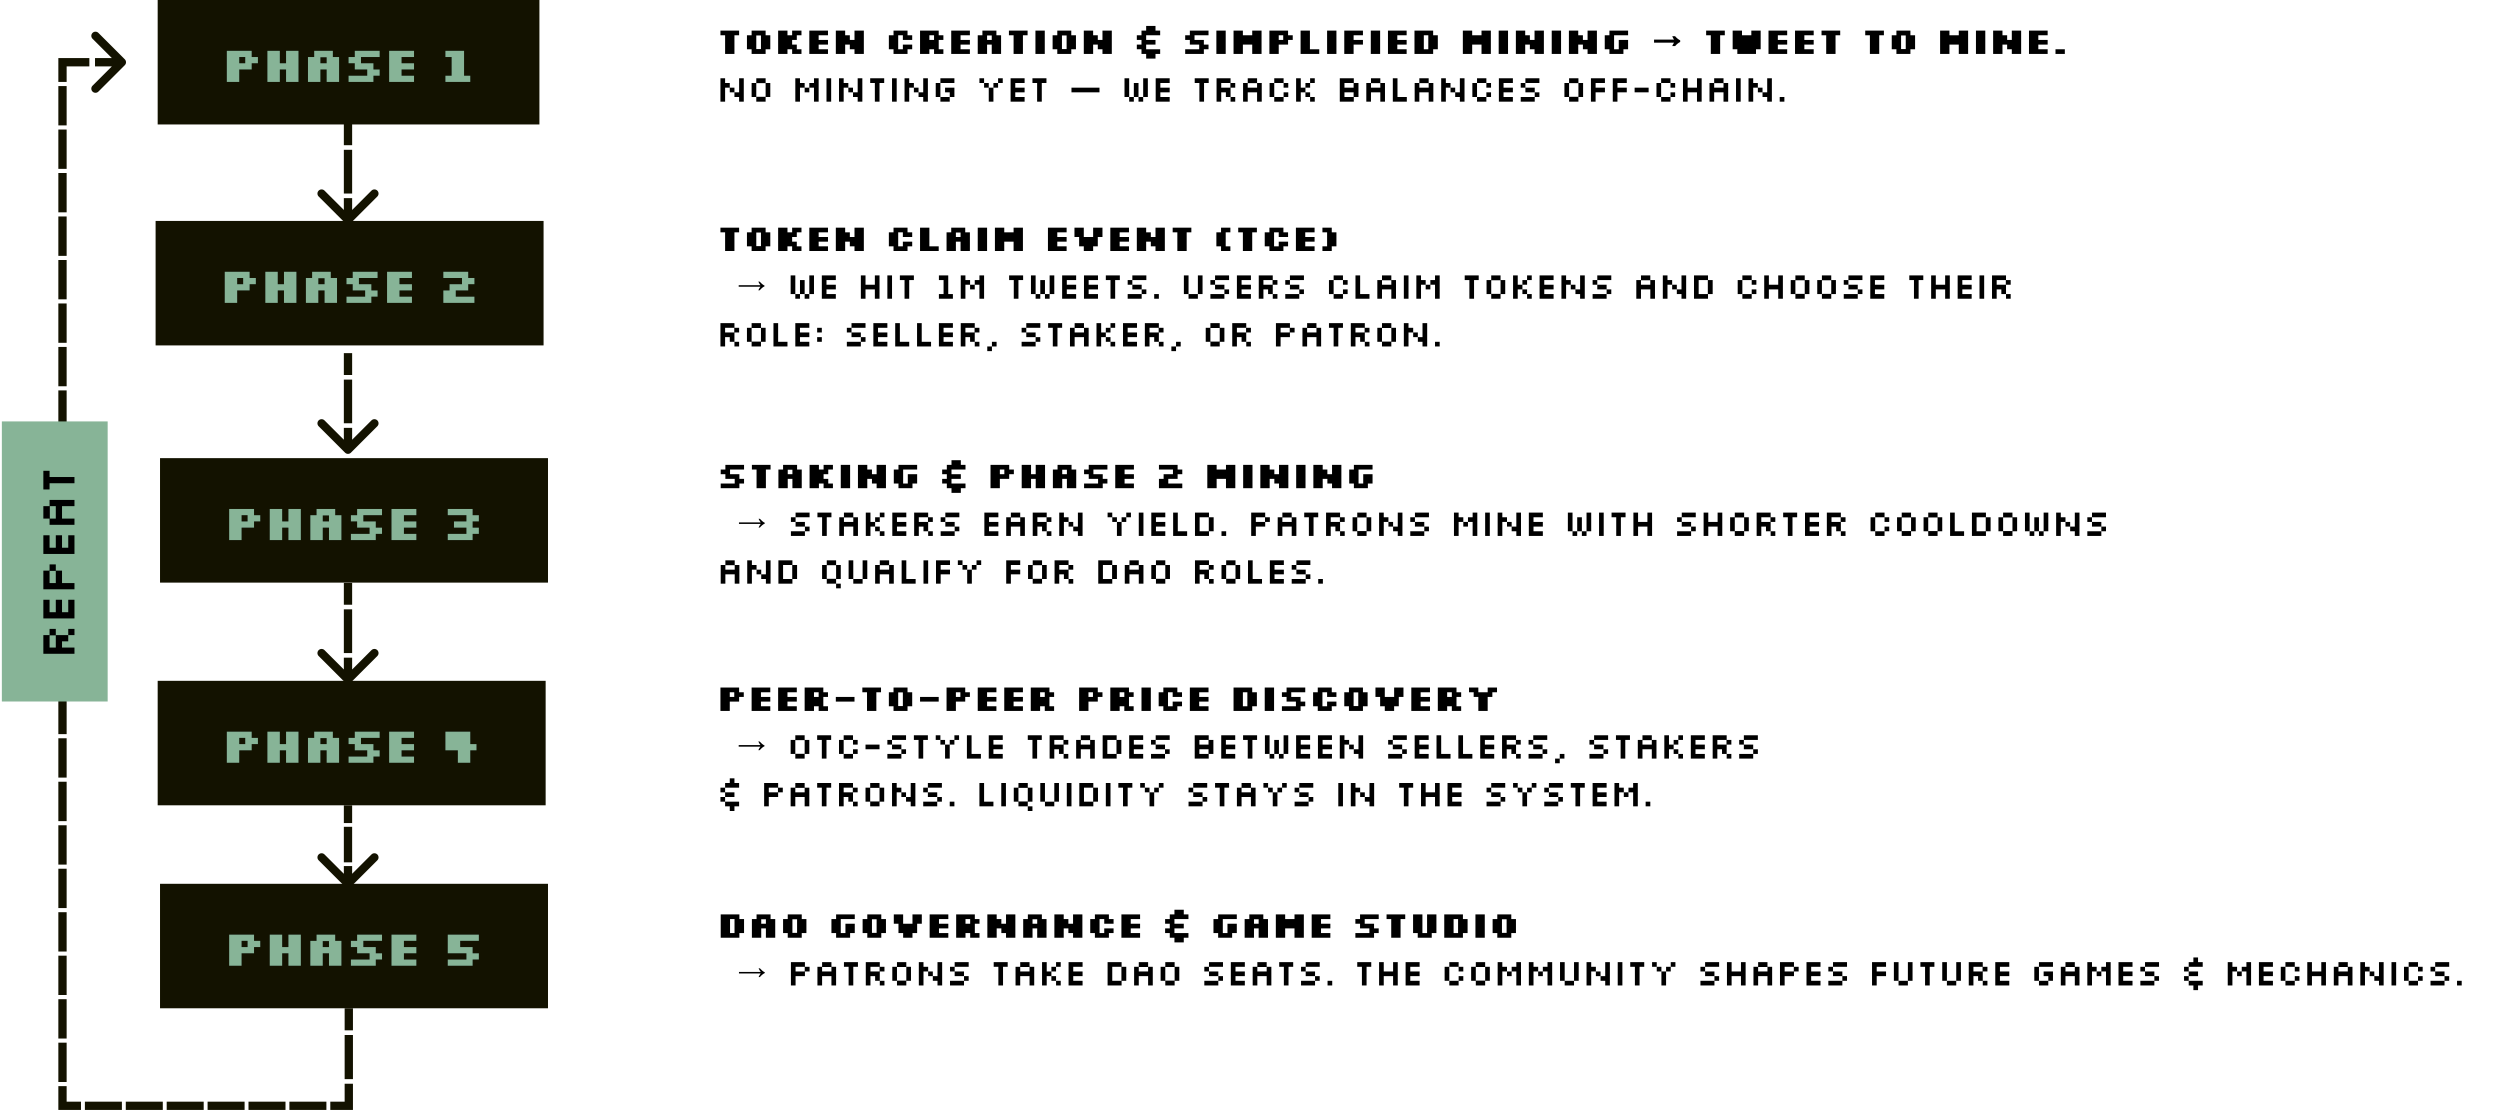 <svg width="1205" height="535" viewBox="0 0 1205 535" fill="none" xmlns="http://www.w3.org/2000/svg">
<rect width="184" height="60" transform="translate(76 -0.01)" fill="#131200"/>
<path d="M109.32 39.49V24.49H121.32V27.49H124.32V30.49H121.32V33.49H115.32V39.49H109.32ZM115.32 30.49H118.2V27.49H115.32V30.49ZM128.88 39.49V24.49H134.88V30.49H137.88V24.49H143.88V39.49H137.88V33.49H134.88V39.49H128.88ZM148.44 39.49V27.49H151.44V24.49H160.44V27.49H163.44V39.49H157.44V33.49H154.44V39.49H148.44ZM154.44 30.49H157.44V27.61H154.44V30.49ZM168 39.49V36.49H177V33.49H171V30.49H168V27.49H171V24.49H183V27.49H174V30.49H180V33.49H183V36.49H180V39.49H168ZM187.56 39.49V24.49H199.56V27.49H193.56V30.49H199.56V33.49H193.56V36.49H199.56V39.49H187.56ZM214.68 39.49V36.49H217.68V27.49H214.68V24.49H223.68V36.49H226.68V39.49H214.68Z" fill="black"/>
<path d="M109.32 39.49V24.49H121.32V27.49H124.32V30.49H121.32V33.49H115.32V39.49H109.32ZM115.32 30.49H118.2V27.49H115.32V30.49ZM128.88 39.49V24.49H134.88V30.49H137.88V24.49H143.88V39.49H137.88V33.49H134.88V39.49H128.88ZM148.44 39.49V27.49H151.44V24.49H160.44V27.49H163.44V39.49H157.44V33.49H154.44V39.49H148.44ZM154.44 30.49H157.44V27.61H154.44V30.49ZM168 39.49V36.49H177V33.49H171V30.49H168V27.49H171V24.49H183V27.49H174V30.49H180V33.49H183V36.49H180V39.49H168ZM187.56 39.49V24.49H199.56V27.49H193.56V30.49H199.56V33.49H193.56V36.49H199.56V39.49H187.56ZM214.68 39.49V36.49H217.68V27.49H214.68V24.49H223.68V36.49H226.68V39.49H214.68Z" fill="#87B497"/>
<path d="M349.5 25.99V16.99H347.25V14.74H356.25V16.99H354V25.99H349.5ZM362.28 25.99V23.74H360.03V16.99H362.28V14.74H369.03V16.99H371.28V23.74H369.03V25.99H362.28ZM364.53 23.65H366.78V17.08H364.53V23.65ZM375.06 25.99V14.74H379.56V16.99H381.81V14.74H386.31V16.99H384.06V19.24H381.81V21.49H384.06V23.74H386.31V25.99H381.81V23.74H379.56V25.99H375.06ZM390.09 25.99V14.74H399.09V16.99H394.59V19.24H399.09V21.49H394.59V23.74H399.09V25.99H390.09ZM402.87 25.99V14.74H407.37V16.99H409.62V19.24H411.87V14.74H416.37V25.99H411.87V23.74H409.62V21.49H407.37V25.99H402.87ZM430.68 25.99V23.74H428.43V16.99H430.68V14.74H437.43V16.99H439.68V19.24H435.18V16.99H432.93V23.74H435.18V21.49H439.68V23.74H437.43V25.99H430.68ZM443.46 25.99V14.74H452.46V16.99H454.71V19.24H452.46V23.74H454.71V25.99H450.21V23.74H447.96V25.99H443.46ZM447.96 19.24H450.21V16.99H447.96V19.24ZM458.49 25.99V14.74H467.49V16.99H462.99V19.24H467.49V21.49H462.99V23.74H467.49V25.99H458.49ZM471.27 25.99V16.99H473.52V14.74H480.27V16.99H482.52V25.99H478.02V21.49H475.77V25.99H471.27ZM475.77 19.24H478.02V17.08H475.77V19.24ZM488.55 25.99V16.99H486.3V14.74H495.3V16.99H493.05V25.99H488.55ZM499.08 25.99V14.74H503.58V25.99H499.08ZM509.61 25.99V23.74H507.36V16.99H509.61V14.74H516.36V16.99H518.61V23.74H516.36V25.99H509.61ZM511.86 23.65H514.11V17.08H511.86V23.65ZM522.39 25.99V14.74H526.89V16.99H529.14V19.24H531.39V14.74H535.89V25.99H531.39V23.74H529.14V21.49H526.89V25.99H522.39ZM552.45 28.24V25.99H550.2V23.74H547.95V21.49H550.2V19.24H547.95V16.99H550.2V14.74H552.45V12.49H556.95V14.74H559.2V16.99H552.45V19.24H556.95V21.49H552.45V23.74H559.2V25.99H556.95V28.24H552.45ZM571.26 25.99V23.74H578.01V21.49H573.51V19.24H571.26V16.99H573.51V14.74H582.51V16.99H575.76V19.24H580.26V21.49H582.51V23.74H580.26V25.99H571.26ZM586.29 25.99V14.74H590.79V25.99H586.29ZM594.57 25.99V14.74H599.07V16.99H603.57V14.74H608.07V25.99H603.57V21.49H599.07V25.99H594.57ZM611.85 25.99V14.74H620.85V16.99H623.1V19.24H620.85V21.49H616.35V25.99H611.85ZM616.35 19.24H618.51V16.99H616.35V19.24ZM626.88 25.99V14.74H631.38V23.74H635.88V25.99H626.88ZM639.66 25.99V14.74H644.16V25.99H639.66ZM647.94 25.99V14.74H656.94V16.99H652.44V19.24H656.94V21.49H652.44V25.99H647.94ZM660.72 25.99V14.74H665.22V25.99H660.72ZM669 25.99V14.74H678V16.99H673.5V19.24H678V21.49H673.5V23.74H678V25.99H669ZM681.78 25.99V14.74H690.78V16.99H693.03V23.74H690.78V25.99H681.78ZM686.28 23.74H688.44V16.99H686.28V23.74ZM705.09 25.99V14.74H709.59V16.99H714.09V14.74H718.59V25.99H714.09V21.49H709.59V25.99H705.09ZM722.37 25.99V14.74H726.87V25.99H722.37ZM730.65 25.99V14.74H735.15V16.99H737.4V19.24H739.65V14.74H744.15V25.99H739.65V23.74H737.4V21.49H735.15V25.99H730.65ZM747.93 25.99V14.74H752.43V25.99H747.93ZM756.21 25.99V14.74H760.71V16.99H762.96V19.24H765.21V14.74H769.71V25.99H765.21V23.74H762.96V21.49H760.71V25.99H756.21ZM775.74 25.99V23.74H773.49V16.99H775.74V14.74H784.74V16.99H777.99V23.74H780.24V19.24H784.74V23.74H782.49V25.99H775.74ZM806.016 22.21C806.136 21.898 806.268 21.61 806.412 21.346C806.556 21.07 806.718 20.812 806.898 20.572H797.25V19.096H806.898C806.73 18.856 806.574 18.604 806.43 18.34C806.286 18.064 806.154 17.77 806.034 17.458H807.402C808.146 18.334 808.962 19 809.85 19.456V20.23C808.962 20.662 808.146 21.322 807.402 22.21H806.016ZM824.61 25.99V16.99H822.36V14.74H831.36V16.99H829.11V25.99H824.61ZM837.39 25.99V23.74H835.14V14.74H839.64V16.99H844.14V14.74H848.64V23.74H846.39V25.99H837.39ZM852.42 25.99V14.74H861.42V16.99H856.92V19.24H861.42V21.49H856.92V23.74H861.42V25.99H852.42ZM865.2 25.99V14.74H874.2V16.99H869.7V19.24H874.2V21.49H869.7V23.74H874.2V25.99H865.2ZM880.23 25.99V16.99H877.98V14.74H886.98V16.99H884.73V25.99H880.23ZM901.29 25.99V16.99H899.04V14.74H908.04V16.99H905.79V25.99H901.29ZM914.07 25.99V23.74H911.82V16.99H914.07V14.74H920.82V16.99H923.07V23.74H920.82V25.99H914.07ZM916.32 23.65H918.57V17.08H916.32V23.65ZM935.13 25.99V14.74H939.63V16.99H944.13V14.74H948.63V25.99H944.13V21.49H939.63V25.99H935.13ZM952.41 25.99V14.74H956.91V25.99H952.41ZM960.69 25.99V14.74H965.19V16.99H967.44V19.24H969.69V14.74H974.19V25.99H969.69V23.74H967.44V21.49H965.19V25.99H960.69ZM977.97 25.99V14.74H986.97V16.99H982.47V19.24H986.97V21.49H982.47V23.74H986.97V25.99H977.97ZM990.75 25.99V23.74H995.25V25.99H990.75ZM347.25 48.99V37.74H349.5V39.99H351.75V42.24H354V44.49H356.25V37.74H358.5V48.99H356.25V46.74H354V44.49H351.75V42.24H349.5V48.99H347.25ZM364.53 48.99V46.74H362.28V39.99H364.53V37.74H369.03V39.99H371.28V46.74H369.03V48.99H364.53ZM364.53 46.65H369.03V40.08H364.53V46.65ZM383.34 48.99V37.74H385.59V39.99H387.84V42.24H390.09V44.49H387.84V42.24H385.59V48.99H383.34ZM392.34 48.99V42.24H390.09V39.99H392.34V37.74H394.59V48.99H392.34ZM398.37 48.99V37.74H400.62V48.99H398.37ZM404.4 48.99V37.74H406.65V39.99H408.9V42.24H411.15V44.49H413.4V37.74H415.65V48.99H413.4V46.74H411.15V44.49H408.9V42.24H406.65V48.99H404.4ZM421.68 48.99V39.99H419.43V37.74H426.18V39.99H423.93V48.99H421.68ZM429.96 48.99V37.74H432.21V48.99H429.96ZM435.99 48.99V37.74H438.24V39.99H440.49V42.24H442.74V44.49H444.99V37.74H447.24V48.99H444.99V46.74H442.74V44.49H440.49V42.24H438.24V48.99H435.99ZM453.27 39.99V37.74H460.02V39.99H453.27ZM451.02 46.74V39.99H453.27V46.74H451.02ZM457.77 46.74V44.49H455.52V42.24H460.02V46.74H457.77ZM453.27 48.99V46.74H457.77V48.99H453.27ZM476.58 48.99V42.24H474.33V39.99H472.08V37.74H474.33V39.99H476.58V42.24H478.83V48.99H476.58ZM481.08 39.99V37.74H483.33V39.99H481.08ZM478.83 42.24V39.99H481.08V42.24H478.83ZM487.11 48.99V37.74H493.86V39.99H489.36V42.24H493.86V44.49H489.36V46.74H493.86V48.99H487.11ZM499.89 48.99V39.99H497.64V37.74H504.39V39.99H502.14V48.99H499.89ZM516.45 44.49V42.24H529.95V44.49H516.45ZM544.26 48.99V46.74H542.01V37.74H544.26V46.74H546.51V48.99H544.26ZM551.01 46.74V37.74H553.26V46.74H551.01ZM548.76 48.99V46.74H546.51V39.99H548.76V46.74H551.01V48.99H548.76ZM557.04 48.99V37.74H563.79V39.99H559.29V42.24H563.79V44.49H559.29V46.74H563.79V48.99H557.04ZM578.1 48.99V39.99H575.85V37.74H582.6V39.99H580.35V48.99H578.1ZM586.38 48.99V37.74H593.13V39.99H595.38V42.24H593.13V46.74H595.38V48.99H593.13V46.74H590.88V44.49H588.63V48.99H586.38ZM588.63 42.24H593.04V39.99H588.63V42.24ZM599.16 48.99V39.99H601.41V37.74H605.91V39.99H608.16V48.99H605.91V44.49H601.41V48.99H599.16ZM601.41 42.24H605.91V40.08H601.41V42.24ZM618.69 42.24V39.99H614.19V37.74H618.69V39.99H620.94V42.24H618.69ZM614.19 48.99V46.74H611.94V39.99H614.19V46.74H618.69V48.99H614.19ZM618.69 46.74V44.49H620.94V46.74H618.69ZM624.72 48.99V37.74H626.97V42.24H629.22V44.49H631.47V46.74H633.72V48.99H631.47V46.74H629.22V44.49H626.97V48.99H624.72ZM631.47 39.99V37.74H633.72V39.99H631.47ZM629.22 42.24V39.99H631.47V42.24H629.22ZM645.78 48.99V37.74H652.53V39.99H654.78V46.74H652.53V48.99H645.78ZM648.03 42.24H652.44V39.99H648.03V42.24ZM648.03 46.74H652.44V44.49H648.03V46.74ZM658.56 48.99V39.99H660.81V37.74H665.31V39.99H667.56V48.99H665.31V44.49H660.81V48.99H658.56ZM660.81 42.24H665.31V40.08H660.81V42.24ZM671.34 48.99V37.74H673.59V46.74H678.09V48.99H671.34ZM681.87 48.99V39.99H684.12V37.74H688.62V39.99H690.87V48.99H688.62V44.49H684.12V48.99H681.87ZM684.12 42.24H688.62V40.08H684.12V42.24ZM694.65 48.99V37.74H696.9V39.99H699.15V42.24H701.4V44.49H703.65V37.74H705.9V48.99H703.65V46.74H701.4V44.49H699.15V42.24H696.9V48.99H694.65ZM716.43 42.24V39.99H711.93V37.74H716.43V39.99H718.68V42.24H716.43ZM711.93 48.99V46.74H709.68V39.99H711.93V46.74H716.43V48.99H711.93ZM716.43 46.74V44.49H718.68V46.74H716.43ZM722.46 48.99V37.74H729.21V39.99H724.71V42.24H729.21V44.49H724.71V46.74H729.21V48.99H722.46ZM735.24 39.99V37.74H741.99V39.99H735.24ZM739.74 46.74V44.49H735.24V42.24H732.99V39.99H735.24V42.24H739.74V44.49H741.99V46.74H739.74ZM732.99 48.99V46.74H739.74V48.99H732.99ZM756.3 48.99V46.74H754.05V39.99H756.3V37.74H760.8V39.99H763.05V46.74H760.8V48.99H756.3ZM756.3 46.65H760.8V40.08H756.3V46.65ZM766.83 48.99V37.74H773.58V39.99H769.08V42.24H773.58V44.49H769.08V48.99H766.83ZM777.36 48.99V37.74H784.11V39.99H779.61V42.24H784.11V44.49H779.61V48.99H777.36ZM787.89 44.49V42.24H794.64V44.49H787.89ZM805.17 42.24V39.99H800.67V37.74H805.17V39.99H807.42V42.24H805.17ZM800.67 48.99V46.74H798.42V39.99H800.67V46.74H805.17V48.99H800.67ZM805.17 46.74V44.49H807.42V46.74H805.17ZM811.2 48.99V37.74H813.45V42.24H817.95V37.74H820.2V48.99H817.95V44.49H813.45V48.99H811.2ZM823.98 48.99V39.99H826.23V37.74H830.73V39.99H832.98V48.99H830.73V44.49H826.23V48.99H823.98ZM826.23 42.24H830.73V40.08H826.23V42.24ZM836.76 48.99V37.74H839.01V48.99H836.76ZM842.79 48.99V37.74H845.04V39.99H847.29V42.24H849.54V44.49H851.79V37.74H854.04V48.99H851.79V46.74H849.54V44.49H847.29V42.24H845.04V48.99H842.79ZM857.82 48.99V46.74H860.07V48.99H857.82Z" fill="black"/>
<rect width="187" height="60" transform="translate(75 106.49)" fill="#131200"/>
<path d="M108.32 145.99V130.99H120.32V133.99H123.32V136.99H120.32V139.99H114.32V145.99H108.32ZM114.32 136.99H117.2V133.99H114.32V136.99ZM127.88 145.99V130.99H133.88V136.99H136.88V130.99H142.88V145.99H136.88V139.99H133.88V145.99H127.88ZM147.44 145.99V133.99H150.44V130.99H159.44V133.99H162.44V145.99H156.44V139.99H153.44V145.99H147.44ZM153.44 136.99H156.44V134.11H153.44V136.99ZM167 145.99V142.99H176V139.99H170V136.99H167V133.99H170V130.99H182V133.99H173V136.99H179V139.99H182V142.99H179V145.99H167ZM186.56 145.99V130.99H198.56V133.99H192.56V136.99H198.56V139.99H192.56V142.99H198.56V145.99H186.56ZM213.68 145.99V139.99H216.68V136.99H222.68V133.99H213.68V130.99H225.68V133.99H228.68V136.99H225.68V139.99H219.68V142.99H228.68V145.99H213.68Z" fill="black"/>
<path d="M108.32 145.99V130.99H120.32V133.99H123.32V136.99H120.32V139.99H114.32V145.99H108.32ZM114.32 136.99H117.2V133.99H114.32V136.99ZM127.88 145.99V130.99H133.88V136.99H136.88V130.99H142.88V145.99H136.88V139.99H133.88V145.99H127.88ZM147.44 145.99V133.99H150.44V130.99H159.44V133.99H162.44V145.99H156.44V139.99H153.44V145.99H147.44ZM153.44 136.99H156.44V134.11H153.44V136.99ZM167 145.99V142.99H176V139.99H170V136.99H167V133.99H170V130.99H182V133.99H173V136.99H179V139.99H182V142.99H179V145.99H167ZM186.56 145.99V130.99H198.56V133.99H192.56V136.99H198.56V139.99H192.56V142.99H198.56V145.99H186.56ZM213.68 145.99V139.99H216.68V136.99H222.68V133.99H213.68V130.99H225.68V133.99H228.68V136.99H225.68V139.99H219.68V142.99H228.68V145.99H213.68Z" fill="#87B497"/>
<path d="M349.5 120.99V111.99H347.25V109.74H356.25V111.99H354V120.99H349.5ZM362.28 120.99V118.74H360.03V111.99H362.28V109.74H369.03V111.99H371.28V118.74H369.03V120.99H362.28ZM364.53 118.65H366.78V112.08H364.53V118.65ZM375.06 120.99V109.74H379.56V111.99H381.81V109.74H386.31V111.99H384.06V114.24H381.81V116.49H384.06V118.74H386.31V120.99H381.81V118.74H379.56V120.99H375.06ZM390.09 120.99V109.74H399.09V111.99H394.59V114.24H399.09V116.49H394.59V118.74H399.09V120.99H390.09ZM402.87 120.99V109.74H407.37V111.99H409.62V114.24H411.87V109.74H416.37V120.99H411.87V118.74H409.62V116.49H407.37V120.99H402.87ZM430.68 120.99V118.74H428.43V111.99H430.68V109.74H437.43V111.99H439.68V114.24H435.18V111.99H432.93V118.74H435.18V116.49H439.68V118.74H437.43V120.99H430.68ZM443.46 120.99V109.74H447.96V118.74H452.46V120.99H443.46ZM456.24 120.99V111.99H458.49V109.74H465.24V111.99H467.49V120.99H462.99V116.49H460.74V120.99H456.24ZM460.74 114.24H462.99V112.08H460.74V114.24ZM471.27 120.99V109.74H475.77V120.99H471.27ZM479.55 120.99V109.74H484.05V111.99H488.55V109.74H493.05V120.99H488.55V116.49H484.05V120.99H479.55ZM505.11 120.99V109.74H514.11V111.99H509.61V114.24H514.11V116.49H509.61V118.74H514.11V120.99H505.11ZM522.39 120.99V118.74H520.14V114.24H517.89V109.74H522.39V114.24H526.89V109.74H531.39V114.24H529.14V118.74H526.89V120.99H522.39ZM535.17 120.99V109.74H544.17V111.99H539.67V114.24H544.17V116.49H539.67V118.74H544.17V120.99H535.17ZM547.95 120.99V109.74H552.45V111.99H554.7V114.24H556.95V109.74H561.45V120.99H556.95V118.74H554.7V116.49H552.45V120.99H547.95ZM567.48 120.99V111.99H565.23V109.74H574.23V111.99H571.98V120.99H567.48ZM588.54 120.99V118.74H586.29V111.99H588.54V109.74H593.04V111.99H590.79V118.74H593.04V120.99H588.54ZM599.07 120.99V111.99H596.82V109.74H605.82V111.99H603.57V120.99H599.07ZM611.85 120.99V118.74H609.6V111.99H611.85V109.74H618.6V111.99H620.85V114.24H616.35V111.99H614.1V118.74H616.35V116.49H620.85V118.74H618.6V120.99H611.85ZM624.63 120.99V109.74H633.63V111.99H629.13V114.24H633.63V116.49H629.13V118.74H633.63V120.99H624.63ZM637.41 120.99V118.74H639.66V111.99H637.41V109.74H641.91V111.99H644.16V118.74H641.91V120.99H637.41ZM365.502 139.94C365.682 139.556 365.856 139.22 366.024 138.932C366.204 138.644 366.378 138.404 366.546 138.212H356.052V137.456H366.546C366.378 137.252 366.204 137.006 366.024 136.718C365.856 136.43 365.682 136.1 365.502 135.728H366.132C366.888 136.604 367.68 137.252 368.508 137.672V137.996C367.68 138.404 366.888 139.052 366.132 139.94H365.502ZM383.34 143.99V141.74H381.09V132.74H383.34V141.74H385.59V143.99H383.34ZM390.09 141.74V132.74H392.34V141.74H390.09ZM387.84 143.99V141.74H385.59V134.99H387.84V141.74H390.09V143.99H387.84ZM396.12 143.99V132.74H402.87V134.99H398.37V137.24H402.87V139.49H398.37V141.74H402.87V143.99H396.12ZM414.93 143.99V132.74H417.18V137.24H421.68V132.74H423.93V143.99H421.68V139.49H417.18V143.99H414.93ZM427.71 143.99V132.74H429.96V143.99H427.71ZM435.99 143.99V134.99H433.74V132.74H440.49V134.99H438.24V143.99H435.99ZM452.55 143.99V141.74H454.8V134.99H452.55V132.74H457.05V141.74H459.3V143.99H452.55ZM463.08 143.99V132.74H465.33V134.99H467.58V137.24H469.83V139.49H467.58V137.24H465.33V143.99H463.08ZM472.08 143.99V137.24H469.83V134.99H472.08V132.74H474.33V143.99H472.08ZM488.64 143.99V134.99H486.39V132.74H493.14V134.99H490.89V143.99H488.64ZM499.17 143.99V141.74H496.92V132.74H499.17V141.74H501.42V143.99H499.17ZM505.92 141.74V132.74H508.17V141.74H505.92ZM503.67 143.99V141.74H501.42V134.99H503.67V141.74H505.92V143.99H503.67ZM511.95 143.99V132.74H518.7V134.99H514.2V137.24H518.7V139.49H514.2V141.74H518.7V143.99H511.95ZM522.48 143.99V132.74H529.23V134.99H524.73V137.24H529.23V139.49H524.73V141.74H529.23V143.99H522.48ZM535.26 143.99V134.99H533.01V132.74H539.76V134.99H537.51V143.99H535.26ZM545.79 134.99V132.74H552.54V134.99H545.79ZM550.29 141.74V139.49H545.79V137.24H543.54V134.99H545.79V137.24H550.29V139.49H552.54V141.74H550.29ZM543.54 143.99V141.74H550.29V143.99H543.54ZM556.32 143.99V141.74H558.57V143.99H556.32ZM572.88 143.99V141.74H570.63V132.74H572.88V141.74H577.38V143.99H572.88ZM577.38 141.74V132.74H579.63V141.74H577.38ZM585.66 134.99V132.74H592.41V134.99H585.66ZM590.16 141.74V139.49H585.66V137.24H583.41V134.99H585.66V137.24H590.16V139.49H592.41V141.74H590.16ZM583.41 143.99V141.74H590.16V143.99H583.41ZM596.19 143.99V132.74H602.94V134.99H598.44V137.24H602.94V139.49H598.44V141.74H602.94V143.99H596.19ZM606.72 143.99V132.74H613.47V134.99H615.72V137.24H613.47V141.74H615.72V143.99H613.47V141.74H611.22V139.49H608.97V143.99H606.72ZM608.97 137.24H613.38V134.99H608.97V137.24ZM621.75 134.99V132.74H628.5V134.99H621.75ZM626.25 141.74V139.49H621.75V137.24H619.5V134.99H621.75V137.24H626.25V139.49H628.5V141.74H626.25ZM619.5 143.99V141.74H626.25V143.99H619.5ZM647.31 137.24V134.99H642.81V132.74H647.31V134.99H649.56V137.24H647.31ZM642.81 143.99V141.74H640.56V134.99H642.81V141.74H647.31V143.99H642.81ZM647.31 141.74V139.49H649.56V141.74H647.31ZM653.34 143.99V132.74H655.59V141.74H660.09V143.99H653.34ZM663.87 143.99V134.99H666.12V132.74H670.62V134.99H672.87V143.99H670.62V139.49H666.12V143.99H663.87ZM666.12 137.24H670.62V135.08H666.12V137.24ZM676.65 143.99V132.74H678.9V143.99H676.65ZM682.68 143.99V132.74H684.93V134.99H687.18V137.24H689.43V139.49H687.18V137.24H684.93V143.99H682.68ZM691.68 143.99V137.24H689.43V134.99H691.68V132.74H693.93V143.99H691.68ZM708.24 143.99V134.99H705.99V132.74H712.74V134.99H710.49V143.99H708.24ZM718.77 143.99V141.74H716.52V134.99H718.77V132.74H723.27V134.99H725.52V141.74H723.27V143.99H718.77ZM718.77 141.65H723.27V135.08H718.77V141.65ZM729.3 143.99V132.74H731.55V137.24H733.8V139.49H736.05V141.74H738.3V143.99H736.05V141.74H733.8V139.49H731.55V143.99H729.3ZM736.05 134.99V132.74H738.3V134.99H736.05ZM733.8 137.24V134.99H736.05V137.24H733.8ZM742.08 143.99V132.74H748.83V134.99H744.33V137.24H748.83V139.49H744.33V141.74H748.83V143.99H742.08ZM752.61 143.99V132.74H754.86V134.99H757.11V137.24H759.36V139.49H761.61V132.74H763.86V143.99H761.61V141.74H759.36V139.49H757.11V137.24H754.86V143.99H752.61ZM769.89 134.99V132.74H776.64V134.99H769.89ZM774.39 141.74V139.49H769.89V137.24H767.64V134.99H769.89V137.24H774.39V139.49H776.64V141.74H774.39ZM767.64 143.99V141.74H774.39V143.99H767.64ZM788.7 143.99V134.99H790.95V132.74H795.45V134.99H797.7V143.99H795.45V139.49H790.95V143.99H788.7ZM790.95 137.24H795.45V135.08H790.95V137.24ZM801.48 143.99V132.74H803.73V134.99H805.98V137.24H808.23V139.49H810.48V132.74H812.73V143.99H810.48V141.74H808.23V139.49H805.98V137.24H803.73V143.99H801.48ZM816.51 143.99V132.74H823.26V134.99H825.51V141.74H823.26V143.99H816.51ZM818.76 141.74H823.17V134.99H818.76V141.74ZM844.32 137.24V134.99H839.82V132.74H844.32V134.99H846.57V137.24H844.32ZM839.82 143.99V141.74H837.57V134.99H839.82V141.74H844.32V143.99H839.82ZM844.32 141.74V139.49H846.57V141.74H844.32ZM850.35 143.99V132.74H852.6V137.24H857.1V132.74H859.35V143.99H857.1V139.49H852.6V143.99H850.35ZM865.38 143.99V141.74H863.13V134.99H865.38V132.74H869.88V134.99H872.13V141.74H869.88V143.99H865.38ZM865.38 141.65H869.88V135.08H865.38V141.65ZM878.16 143.99V141.74H875.91V134.99H878.16V132.74H882.66V134.99H884.91V141.74H882.66V143.99H878.16ZM878.16 141.65H882.66V135.08H878.16V141.65ZM890.94 134.99V132.74H897.69V134.99H890.94ZM895.44 141.74V139.49H890.94V137.24H888.69V134.99H890.94V137.24H895.44V139.49H897.69V141.74H895.44ZM888.69 143.99V141.74H895.44V143.99H888.69ZM901.47 143.99V132.74H908.22V134.99H903.72V137.24H908.22V139.49H903.72V141.74H908.22V143.99H901.47ZM922.53 143.99V134.99H920.28V132.74H927.03V134.99H924.78V143.99H922.53ZM930.81 143.99V132.74H933.06V137.24H937.56V132.74H939.81V143.99H937.56V139.49H933.06V143.99H930.81ZM943.59 143.99V132.74H950.34V134.99H945.84V137.24H950.34V139.49H945.84V141.74H950.34V143.99H943.59ZM954.12 143.99V132.74H956.37V143.99H954.12ZM960.15 143.99V132.74H966.9V134.99H969.15V137.24H966.9V141.74H969.15V143.99H966.9V141.74H964.65V139.49H962.4V143.99H960.15ZM962.4 137.24H966.81V134.99H962.4V137.24ZM347.25 166.99V155.74H354V157.99H356.25V160.24H354V164.74H356.25V166.99H354V164.74H351.75V162.49H349.5V166.99H347.25ZM349.5 160.24H353.91V157.99H349.5V160.24ZM362.28 166.99V164.74H360.03V157.99H362.28V155.74H366.78V157.99H369.03V164.74H366.78V166.99H362.28ZM362.28 164.65H366.78V158.08H362.28V164.65ZM372.81 166.99V155.74H375.06V164.74H379.56V166.99H372.81ZM383.34 166.99V155.74H390.09V157.99H385.59V160.24H390.09V162.49H385.59V164.74H390.09V166.99H383.34ZM393.87 160.24V157.99H396.12V160.24H393.87ZM393.87 164.74V162.49H396.12V164.74H393.87ZM410.43 157.99V155.74H417.18V157.99H410.43ZM414.93 164.74V162.49H410.43V160.24H408.18V157.99H410.43V160.24H414.93V162.49H417.18V164.74H414.93ZM408.18 166.99V164.74H414.93V166.99H408.18ZM420.96 166.99V155.74H427.71V157.99H423.21V160.24H427.71V162.49H423.21V164.74H427.71V166.99H420.96ZM431.49 166.99V155.74H433.74V164.74H438.24V166.99H431.49ZM442.02 166.99V155.74H444.27V164.74H448.77V166.99H442.02ZM452.55 166.99V155.74H459.3V157.99H454.8V160.24H459.3V162.49H454.8V164.74H459.3V166.99H452.55ZM463.08 166.99V155.74H469.83V157.99H472.08V160.24H469.83V164.74H472.08V166.99H469.83V164.74H467.58V162.49H465.33V166.99H463.08ZM465.33 160.24H469.74V157.99H465.33V160.24ZM478.11 166.99V164.74H480.36V166.99H478.11ZM475.86 169.24V166.99H478.11V169.24H475.86ZM494.67 157.99V155.74H501.42V157.99H494.67ZM499.17 164.74V162.49H494.67V160.24H492.42V157.99H494.67V160.24H499.17V162.49H501.42V164.74H499.17ZM492.42 166.99V164.74H499.17V166.99H492.42ZM507.45 166.99V157.99H505.2V155.74H511.95V157.99H509.7V166.99H507.45ZM515.73 166.99V157.99H517.98V155.74H522.48V157.99H524.73V166.99H522.48V162.49H517.98V166.99H515.73ZM517.98 160.24H522.48V158.08H517.98V160.24ZM528.51 166.99V155.74H530.76V160.24H533.01V162.49H535.26V164.74H537.51V166.99H535.26V164.74H533.01V162.49H530.76V166.99H528.51ZM535.26 157.99V155.74H537.51V157.99H535.26ZM533.01 160.24V157.99H535.26V160.24H533.01ZM541.29 166.99V155.74H548.04V157.99H543.54V160.24H548.04V162.49H543.54V164.74H548.04V166.99H541.29ZM551.82 166.99V155.74H558.57V157.99H560.82V160.24H558.57V164.74H560.82V166.99H558.57V164.74H556.32V162.49H554.07V166.99H551.82ZM554.07 160.24H558.48V157.99H554.07V160.24ZM566.85 166.99V164.74H569.1V166.99H566.85ZM564.6 169.24V166.99H566.85V169.24H564.6ZM583.41 166.99V164.74H581.16V157.99H583.41V155.74H587.91V157.99H590.16V164.74H587.91V166.99H583.41ZM583.41 164.65H587.91V158.08H583.41V164.65ZM593.94 166.99V155.74H600.69V157.99H602.94V160.24H600.69V164.74H602.94V166.99H600.69V164.74H598.44V162.49H596.19V166.99H593.94ZM596.19 160.24H600.6V157.99H596.19V160.24ZM615 166.99V155.74H621.75V157.99H624V160.24H621.75V162.49H617.25V166.99H615ZM617.25 160.24H621.66V157.99H617.25V160.24ZM627.78 166.99V157.99H630.03V155.74H634.53V157.99H636.78V166.99H634.53V162.49H630.03V166.99H627.78ZM630.03 160.24H634.53V158.08H630.03V160.24ZM642.81 166.99V157.99H640.56V155.74H647.31V157.99H645.06V166.99H642.81ZM651.09 166.99V155.74H657.84V157.99H660.09V160.24H657.84V164.74H660.09V166.99H657.84V164.74H655.59V162.49H653.34V166.99H651.09ZM653.34 160.24H657.75V157.99H653.34V160.24ZM666.12 166.99V164.74H663.87V157.99H666.12V155.74H670.62V157.99H672.87V164.74H670.62V166.99H666.12ZM666.12 164.65H670.62V158.08H666.12V164.65ZM676.65 166.99V155.74H678.9V157.99H681.15V160.24H683.4V162.49H685.65V155.74H687.9V166.99H685.65V164.74H683.4V162.49H681.15V160.24H678.9V166.99H676.65ZM691.68 166.99V164.74H693.93V166.99H691.68Z" fill="black"/>
<rect width="187" height="60" transform="translate(77.131 220.824)" fill="#131200"/>
<path d="M110.451 260.324V245.324H122.451V248.324H125.451V251.324H122.451V254.324H116.451V260.324H110.451ZM116.451 251.324H119.331V248.324H116.451V251.324ZM130.011 260.324V245.324H136.011V251.324H139.011V245.324H145.011V260.324H139.011V254.324H136.011V260.324H130.011ZM149.571 260.324V248.324H152.571V245.324H161.571V248.324H164.571V260.324H158.571V254.324H155.571V260.324H149.571ZM155.571 251.324H158.571V248.444H155.571V251.324ZM169.131 260.324V257.324H178.131V254.324H172.131V251.324H169.131V248.324H172.131V245.324H184.131V248.324H175.131V251.324H181.131V254.324H184.131V257.324H181.131V260.324H169.131ZM188.691 260.324V245.324H200.691V248.324H194.691V251.324H200.691V254.324H194.691V257.324H200.691V260.324H188.691ZM215.811 260.324V257.324H224.811V254.324H218.811V251.324H224.811V248.324H215.811V245.324H227.811V248.324H230.811V251.324H227.811V254.324H230.811V257.324H227.811V260.324H215.811Z" fill="black"/>
<path d="M110.451 260.324V245.324H122.451V248.324H125.451V251.324H122.451V254.324H116.451V260.324H110.451ZM116.451 251.324H119.331V248.324H116.451V251.324ZM130.011 260.324V245.324H136.011V251.324H139.011V245.324H145.011V260.324H139.011V254.324H136.011V260.324H130.011ZM149.571 260.324V248.324H152.571V245.324H161.571V248.324H164.571V260.324H158.571V254.324H155.571V260.324H149.571ZM155.571 251.324H158.571V248.444H155.571V251.324ZM169.131 260.324V257.324H178.131V254.324H172.131V251.324H169.131V248.324H172.131V245.324H184.131V248.324H175.131V251.324H181.131V254.324H184.131V257.324H181.131V260.324H169.131ZM188.691 260.324V245.324H200.691V248.324H194.691V251.324H200.691V254.324H194.691V257.324H200.691V260.324H188.691ZM215.811 260.324V257.324H224.811V254.324H218.811V251.324H224.811V248.324H215.811V245.324H227.811V248.324H230.811V251.324H227.811V254.324H230.811V257.324H227.811V260.324H215.811Z" fill="#87B497"/>
<path d="M347.381 235.324V233.074H354.131V230.824H349.631V228.574H347.381V226.324H349.631V224.074H358.631V226.324H351.881V228.574H356.381V230.824H358.631V233.074H356.381V235.324H347.381ZM364.661 235.324V226.324H362.411V224.074H371.411V226.324H369.161V235.324H364.661ZM375.191 235.324V226.324H377.441V224.074H384.191V226.324H386.441V235.324H381.941V230.824H379.691V235.324H375.191ZM379.691 228.574H381.941V226.414H379.691V228.574ZM390.221 235.324V224.074H394.721V226.324H396.971V224.074H401.471V226.324H399.221V228.574H396.971V230.824H399.221V233.074H401.471V235.324H396.971V233.074H394.721V235.324H390.221ZM405.251 235.324V224.074H409.751V235.324H405.251ZM413.531 235.324V224.074H418.031V226.324H420.281V228.574H422.531V224.074H427.031V235.324H422.531V233.074H420.281V230.824H418.031V235.324H413.531ZM433.061 235.324V233.074H430.811V226.324H433.061V224.074H442.061V226.324H435.311V233.074H437.561V228.574H442.061V233.074H439.811V235.324H433.061ZM458.621 237.574V235.324H456.371V233.074H454.121V230.824H456.371V228.574H454.121V226.324H456.371V224.074H458.621V221.824H463.121V224.074H465.371V226.324H458.621V228.574H463.121V230.824H458.621V233.074H465.371V235.324H463.121V237.574H458.621ZM477.431 235.324V224.074H486.431V226.324H488.681V228.574H486.431V230.824H481.931V235.324H477.431ZM481.931 228.574H484.091V226.324H481.931V228.574ZM492.461 235.324V224.074H496.961V228.574H499.211V224.074H503.711V235.324H499.211V230.824H496.961V235.324H492.461ZM507.491 235.324V226.324H509.741V224.074H516.491V226.324H518.741V235.324H514.241V230.824H511.991V235.324H507.491ZM511.991 228.574H514.241V226.414H511.991V228.574ZM522.521 235.324V233.074H529.271V230.824H524.771V228.574H522.521V226.324H524.771V224.074H533.771V226.324H527.021V228.574H531.521V230.824H533.771V233.074H531.521V235.324H522.521ZM537.551 235.324V224.074H546.551V226.324H542.051V228.574H546.551V230.824H542.051V233.074H546.551V235.324H537.551ZM558.611 235.324V230.824H560.861V228.574H565.361V226.324H558.611V224.074H567.611V226.324H569.861V228.574H567.611V230.824H563.111V233.074H569.861V235.324H558.611ZM581.921 235.324V224.074H586.421V226.324H590.921V224.074H595.421V235.324H590.921V230.824H586.421V235.324H581.921ZM599.201 235.324V224.074H603.701V235.324H599.201ZM607.481 235.324V224.074H611.981V226.324H614.231V228.574H616.481V224.074H620.981V235.324H616.481V233.074H614.231V230.824H611.981V235.324H607.481ZM624.761 235.324V224.074H629.261V235.324H624.761ZM633.041 235.324V224.074H637.541V226.324H639.791V228.574H642.041V224.074H646.541V235.324H642.041V233.074H639.791V230.824H637.541V235.324H633.041ZM652.571 235.324V233.074H650.321V226.324H652.571V224.074H661.571V226.324H654.821V233.074H657.071V228.574H661.571V233.074H659.321V235.324H652.571ZM365.633 254.274C365.813 253.89 365.987 253.554 366.155 253.266C366.335 252.978 366.509 252.738 366.677 252.546H356.183V251.79H366.677C366.509 251.586 366.335 251.34 366.155 251.052C365.987 250.764 365.813 250.434 365.633 250.062H366.263C367.019 250.938 367.811 251.586 368.639 252.006V252.33C367.811 252.738 367.019 253.386 366.263 254.274H365.633ZM383.471 249.324V247.074H390.221V249.324H383.471ZM387.971 256.074V253.824H383.471V251.574H381.221V249.324H383.471V251.574H387.971V253.824H390.221V256.074H387.971ZM381.221 258.324V256.074H387.971V258.324H381.221ZM396.251 258.324V249.324H394.001V247.074H400.751V249.324H398.501V258.324H396.251ZM404.531 258.324V249.324H406.781V247.074H411.281V249.324H413.531V258.324H411.281V253.824H406.781V258.324H404.531ZM406.781 251.574H411.281V249.414H406.781V251.574ZM417.311 258.324V247.074H419.561V251.574H421.811V253.824H424.061V256.074H426.311V258.324H424.061V256.074H421.811V253.824H419.561V258.324H417.311ZM424.061 249.324V247.074H426.311V249.324H424.061ZM421.811 251.574V249.324H424.061V251.574H421.811ZM430.091 258.324V247.074H436.841V249.324H432.341V251.574H436.841V253.824H432.341V256.074H436.841V258.324H430.091ZM440.621 258.324V247.074H447.371V249.324H449.621V251.574H447.371V256.074H449.621V258.324H447.371V256.074H445.121V253.824H442.871V258.324H440.621ZM442.871 251.574H447.281V249.324H442.871V251.574ZM455.651 249.324V247.074H462.401V249.324H455.651ZM460.151 256.074V253.824H455.651V251.574H453.401V249.324H455.651V251.574H460.151V253.824H462.401V256.074H460.151ZM453.401 258.324V256.074H460.151V258.324H453.401ZM474.461 258.324V247.074H481.211V249.324H476.711V251.574H481.211V253.824H476.711V256.074H481.211V258.324H474.461ZM484.991 258.324V249.324H487.241V247.074H491.741V249.324H493.991V258.324H491.741V253.824H487.241V258.324H484.991ZM487.241 251.574H491.741V249.414H487.241V251.574ZM497.771 258.324V247.074H504.521V249.324H506.771V251.574H504.521V256.074H506.771V258.324H504.521V256.074H502.271V253.824H500.021V258.324H497.771ZM500.021 251.574H504.431V249.324H500.021V251.574ZM510.551 258.324V247.074H512.801V249.324H515.051V251.574H517.301V253.824H519.551V247.074H521.801V258.324H519.551V256.074H517.301V253.824H515.051V251.574H512.801V258.324H510.551ZM538.361 258.324V251.574H536.111V249.324H533.861V247.074H536.111V249.324H538.361V251.574H540.611V258.324H538.361ZM542.861 249.324V247.074H545.111V249.324H542.861ZM540.611 251.574V249.324H542.861V251.574H540.611ZM548.891 258.324V247.074H551.141V258.324H548.891ZM554.921 258.324V247.074H561.671V249.324H557.171V251.574H561.671V253.824H557.171V256.074H561.671V258.324H554.921ZM565.451 258.324V247.074H567.701V256.074H572.201V258.324H565.451ZM575.981 258.324V247.074H582.731V249.324H584.981V256.074H582.731V258.324H575.981ZM578.231 256.074H582.641V249.324H578.231V256.074ZM588.761 258.324V256.074H591.011V258.324H588.761ZM603.071 258.324V247.074H609.821V249.324H612.071V251.574H609.821V253.824H605.321V258.324H603.071ZM605.321 251.574H609.731V249.324H605.321V251.574ZM615.851 258.324V249.324H618.101V247.074H622.601V249.324H624.851V258.324H622.601V253.824H618.101V258.324H615.851ZM618.101 251.574H622.601V249.414H618.101V251.574ZM630.881 258.324V249.324H628.631V247.074H635.381V249.324H633.131V258.324H630.881ZM639.161 258.324V247.074H645.911V249.324H648.161V251.574H645.911V256.074H648.161V258.324H645.911V256.074H643.661V253.824H641.411V258.324H639.161ZM641.411 251.574H645.821V249.324H641.411V251.574ZM654.191 258.324V256.074H651.941V249.324H654.191V247.074H658.691V249.324H660.941V256.074H658.691V258.324H654.191ZM654.191 255.984H658.691V249.414H654.191V255.984ZM664.721 258.324V247.074H666.971V249.324H669.221V251.574H671.471V253.824H673.721V247.074H675.971V258.324H673.721V256.074H671.471V253.824H669.221V251.574H666.971V258.324H664.721ZM682.001 249.324V247.074H688.751V249.324H682.001ZM686.501 256.074V253.824H682.001V251.574H679.751V249.324H682.001V251.574H686.501V253.824H688.751V256.074H686.501ZM679.751 258.324V256.074H686.501V258.324H679.751ZM700.811 258.324V247.074H703.061V249.324H705.311V251.574H707.561V253.824H705.311V251.574H703.061V258.324H700.811ZM709.811 258.324V251.574H707.561V249.324H709.811V247.074H712.061V258.324H709.811ZM715.841 258.324V247.074H718.091V258.324H715.841ZM721.871 258.324V247.074H724.121V249.324H726.371V251.574H728.621V253.824H730.871V247.074H733.121V258.324H730.871V256.074H728.621V253.824H726.371V251.574H724.121V258.324H721.871ZM736.901 258.324V247.074H743.651V249.324H739.151V251.574H743.651V253.824H739.151V256.074H743.651V258.324H736.901ZM757.961 258.324V256.074H755.711V247.074H757.961V256.074H760.211V258.324H757.961ZM764.711 256.074V247.074H766.961V256.074H764.711ZM762.461 258.324V256.074H760.211V249.324H762.461V256.074H764.711V258.324H762.461ZM770.741 258.324V247.074H772.991V258.324H770.741ZM779.021 258.324V249.324H776.771V247.074H783.521V249.324H781.271V258.324H779.021ZM787.301 258.324V247.074H789.551V251.574H794.051V247.074H796.301V258.324H794.051V253.824H789.551V258.324H787.301ZM810.611 249.324V247.074H817.361V249.324H810.611ZM815.111 256.074V253.824H810.611V251.574H808.361V249.324H810.611V251.574H815.111V253.824H817.361V256.074H815.111ZM808.361 258.324V256.074H815.111V258.324H808.361ZM821.141 258.324V247.074H823.391V251.574H827.891V247.074H830.141V258.324H827.891V253.824H823.391V258.324H821.141ZM836.171 258.324V256.074H833.921V249.324H836.171V247.074H840.671V249.324H842.921V256.074H840.671V258.324H836.171ZM836.171 255.984H840.671V249.414H836.171V255.984ZM846.701 258.324V247.074H853.451V249.324H855.701V251.574H853.451V256.074H855.701V258.324H853.451V256.074H851.201V253.824H848.951V258.324H846.701ZM848.951 251.574H853.361V249.324H848.951V251.574ZM861.731 258.324V249.324H859.481V247.074H866.231V249.324H863.981V258.324H861.731ZM870.011 258.324V247.074H876.761V249.324H872.261V251.574H876.761V253.824H872.261V256.074H876.761V258.324H870.011ZM880.541 258.324V247.074H887.291V249.324H889.541V251.574H887.291V256.074H889.541V258.324H887.291V256.074H885.041V253.824H882.791V258.324H880.541ZM882.791 251.574H887.201V249.324H882.791V251.574ZM908.351 251.574V249.324H903.851V247.074H908.351V249.324H910.601V251.574H908.351ZM903.851 258.324V256.074H901.601V249.324H903.851V256.074H908.351V258.324H903.851ZM908.351 256.074V253.824H910.601V256.074H908.351ZM916.631 258.324V256.074H914.381V249.324H916.631V247.074H921.131V249.324H923.381V256.074H921.131V258.324H916.631ZM916.631 255.984H921.131V249.414H916.631V255.984ZM929.411 258.324V256.074H927.161V249.324H929.411V247.074H933.911V249.324H936.161V256.074H933.911V258.324H929.411ZM929.411 255.984H933.911V249.414H929.411V255.984ZM939.941 258.324V247.074H942.191V256.074H946.691V258.324H939.941ZM950.471 258.324V247.074H957.221V249.324H959.471V256.074H957.221V258.324H950.471ZM952.721 256.074H957.131V249.324H952.721V256.074ZM965.501 258.324V256.074H963.251V249.324H965.501V247.074H970.001V249.324H972.251V256.074H970.001V258.324H965.501ZM965.501 255.984H970.001V249.414H965.501V255.984ZM978.281 258.324V256.074H976.031V247.074H978.281V256.074H980.531V258.324H978.281ZM985.031 256.074V247.074H987.281V256.074H985.031ZM982.781 258.324V256.074H980.531V249.324H982.781V256.074H985.031V258.324H982.781ZM991.061 258.324V247.074H993.311V249.324H995.561V251.574H997.811V253.824H1000.06V247.074H1002.31V258.324H1000.06V256.074H997.811V253.824H995.561V251.574H993.311V258.324H991.061ZM1008.34 249.324V247.074H1015.09V249.324H1008.34ZM1012.84 256.074V253.824H1008.34V251.574H1006.09V249.324H1008.34V251.574H1012.84V253.824H1015.09V256.074H1012.84ZM1006.09 258.324V256.074H1012.84V258.324H1006.09ZM347.381 281.324V272.324H349.631V270.074H354.131V272.324H356.381V281.324H354.131V276.824H349.631V281.324H347.381ZM349.631 274.574H354.131V272.414H349.631V274.574ZM360.161 281.324V270.074H362.411V272.324H364.661V274.574H366.911V276.824H369.161V270.074H371.411V281.324H369.161V279.074H366.911V276.824H364.661V274.574H362.411V281.324H360.161ZM375.191 281.324V270.074H381.941V272.324H384.191V279.074H381.941V281.324H375.191ZM377.441 279.074H381.851V272.324H377.441V279.074ZM403.001 283.574V281.324H398.501V279.074H396.251V272.324H398.501V270.074H403.001V272.324H405.251V279.074H403.001V281.324H405.251V283.574H403.001ZM398.501 278.984H403.001V272.414H398.501V278.984ZM411.281 281.324V279.074H409.031V270.074H411.281V279.074H415.781V281.324H411.281ZM415.781 279.074V270.074H418.031V279.074H415.781ZM421.811 281.324V272.324H424.061V270.074H428.561V272.324H430.811V281.324H428.561V276.824H424.061V281.324H421.811ZM424.061 274.574H428.561V272.414H424.061V274.574ZM434.591 281.324V270.074H436.841V279.074H441.341V281.324H434.591ZM445.121 281.324V270.074H447.371V281.324H445.121ZM451.151 281.324V270.074H457.901V272.324H453.401V274.574H457.901V276.824H453.401V281.324H451.151ZM466.181 281.324V274.574H463.931V272.324H461.681V270.074H463.931V272.324H466.181V274.574H468.431V281.324H466.181ZM470.681 272.324V270.074H472.931V272.324H470.681ZM468.431 274.574V272.324H470.681V274.574H468.431ZM484.991 281.324V270.074H491.741V272.324H487.241V274.574H491.741V276.824H487.241V281.324H484.991ZM497.771 281.324V279.074H495.521V272.324H497.771V270.074H502.271V272.324H504.521V279.074H502.271V281.324H497.771ZM497.771 278.984H502.271V272.414H497.771V278.984ZM508.301 281.324V270.074H515.051V272.324H517.301V274.574H515.051V279.074H517.301V281.324H515.051V279.074H512.801V276.824H510.551V281.324H508.301ZM510.551 274.574H514.961V272.324H510.551V274.574ZM529.361 281.324V270.074H536.111V272.324H538.361V279.074H536.111V281.324H529.361ZM531.611 279.074H536.021V272.324H531.611V279.074ZM542.141 281.324V272.324H544.391V270.074H548.891V272.324H551.141V281.324H548.891V276.824H544.391V281.324H542.141ZM544.391 274.574H548.891V272.414H544.391V274.574ZM557.171 281.324V279.074H554.921V272.324H557.171V270.074H561.671V272.324H563.921V279.074H561.671V281.324H557.171ZM557.171 278.984H561.671V272.414H557.171V278.984ZM575.981 281.324V270.074H582.731V272.324H584.981V274.574H582.731V279.074H584.981V281.324H582.731V279.074H580.481V276.824H578.231V281.324H575.981ZM578.231 274.574H582.641V272.324H578.231V274.574ZM591.011 281.324V279.074H588.761V272.324H591.011V270.074H595.511V272.324H597.761V279.074H595.511V281.324H591.011ZM591.011 278.984H595.511V272.414H591.011V278.984ZM601.541 281.324V270.074H603.791V279.074H608.291V281.324H601.541ZM612.071 281.324V270.074H618.821V272.324H614.321V274.574H618.821V276.824H614.321V279.074H618.821V281.324H612.071ZM624.851 272.324V270.074H631.601V272.324H624.851ZM629.351 279.074V276.824H624.851V274.574H622.601V272.324H624.851V274.574H629.351V276.824H631.601V279.074H629.351ZM622.601 281.324V279.074H629.351V281.324H622.601ZM635.381 281.324V279.074H637.631V281.324H635.381Z" fill="black"/>
<rect width="187" height="60" transform="translate(76 328.157)" fill="#131200"/>
<path d="M109.32 367.657V352.657H121.32V355.657H124.32V358.657H121.32V361.657H115.32V367.657H109.32ZM115.32 358.657H118.2V355.657H115.32V358.657ZM128.88 367.657V352.657H134.88V358.657H137.88V352.657H143.88V367.657H137.88V361.657H134.88V367.657H128.88ZM148.44 367.657V355.657H151.44V352.657H160.44V355.657H163.44V367.657H157.44V361.657H154.44V367.657H148.44ZM154.44 358.657H157.44V355.777H154.44V358.657ZM168 367.657V364.657H177V361.657H171V358.657H168V355.657H171V352.657H183V355.657H174V358.657H180V361.657H183V364.657H180V367.657H168ZM187.56 367.657V352.657H199.56V355.657H193.56V358.657H199.56V361.657H193.56V364.657H199.56V367.657H187.56ZM220.68 367.657V361.657H214.68V352.657H226.68V358.657H229.68V361.657H226.68V367.657H220.68Z" fill="black"/>
<path d="M109.32 367.657V352.657H121.32V355.657H124.32V358.657H121.32V361.657H115.32V367.657H109.32ZM115.32 358.657H118.2V355.657H115.32V358.657ZM128.88 367.657V352.657H134.88V358.657H137.88V352.657H143.88V367.657H137.88V361.657H134.88V367.657H128.88ZM148.44 367.657V355.657H151.44V352.657H160.44V355.657H163.44V367.657H157.44V361.657H154.44V367.657H148.44ZM154.44 358.657H157.44V355.777H154.44V358.657ZM168 367.657V364.657H177V361.657H171V358.657H168V355.657H171V352.657H183V355.657H174V358.657H180V361.657H183V364.657H180V367.657H168ZM187.56 367.657V352.657H199.56V355.657H193.56V358.657H199.56V361.657H193.56V364.657H199.56V367.657H187.56ZM220.68 367.657V361.657H214.68V352.657H226.68V358.657H229.68V361.657H226.68V367.657H220.68Z" fill="#87B497"/>
<path d="M347.25 342.657V331.407H356.25V333.657H358.5V335.907H356.25V338.157H351.75V342.657H347.25ZM351.75 335.907H353.91V333.657H351.75V335.907ZM362.28 342.657V331.407H371.28V333.657H366.78V335.907H371.28V338.157H366.78V340.407H371.28V342.657H362.28ZM375.06 342.657V331.407H384.06V333.657H379.56V335.907H384.06V338.157H379.56V340.407H384.06V342.657H375.06ZM387.84 342.657V331.407H396.84V333.657H399.09V335.907H396.84V340.407H399.09V342.657H394.59V340.407H392.34V342.657H387.84ZM392.34 335.907H394.59V333.657H392.34V335.907ZM402.87 338.157V335.907H411.87V338.157H402.87ZM417.9 342.657V333.657H415.65V331.407H424.65V333.657H422.4V342.657H417.9ZM430.68 342.657V340.407H428.43V333.657H430.68V331.407H437.43V333.657H439.68V340.407H437.43V342.657H430.68ZM432.93 340.317H435.18V333.747H432.93V340.317ZM443.46 338.157V335.907H452.46V338.157H443.46ZM456.24 342.657V331.407H465.24V333.657H467.49V335.907H465.24V338.157H460.74V342.657H456.24ZM460.74 335.907H462.9V333.657H460.74V335.907ZM471.27 342.657V331.407H480.27V333.657H475.77V335.907H480.27V338.157H475.77V340.407H480.27V342.657H471.27ZM484.05 342.657V331.407H493.05V333.657H488.55V335.907H493.05V338.157H488.55V340.407H493.05V342.657H484.05ZM496.83 342.657V331.407H505.83V333.657H508.08V335.907H505.83V340.407H508.08V342.657H503.58V340.407H501.33V342.657H496.83ZM501.33 335.907H503.58V333.657H501.33V335.907ZM520.14 342.657V331.407H529.14V333.657H531.39V335.907H529.14V338.157H524.64V342.657H520.14ZM524.64 335.907H526.8V333.657H524.64V335.907ZM535.17 342.657V331.407H544.17V333.657H546.42V335.907H544.17V340.407H546.42V342.657H541.92V340.407H539.67V342.657H535.17ZM539.67 335.907H541.92V333.657H539.67V335.907ZM550.2 342.657V331.407H554.7V342.657H550.2ZM560.73 342.657V340.407H558.48V333.657H560.73V331.407H567.48V333.657H569.73V335.907H565.23V333.657H562.98V340.407H565.23V338.157H569.73V340.407H567.48V342.657H560.73ZM573.51 342.657V331.407H582.51V333.657H578.01V335.907H582.51V338.157H578.01V340.407H582.51V342.657H573.51ZM594.57 342.657V331.407H603.57V333.657H605.82V340.407H603.57V342.657H594.57ZM599.07 340.407H601.23V333.657H599.07V340.407ZM609.6 342.657V331.407H614.1V342.657H609.6ZM617.88 342.657V340.407H624.63V338.157H620.13V335.907H617.88V333.657H620.13V331.407H629.13V333.657H622.38V335.907H626.88V338.157H629.13V340.407H626.88V342.657H617.88ZM635.16 342.657V340.407H632.91V333.657H635.16V331.407H641.91V333.657H644.16V335.907H639.66V333.657H637.41V340.407H639.66V338.157H644.16V340.407H641.91V342.657H635.16ZM650.19 342.657V340.407H647.94V333.657H650.19V331.407H656.94V333.657H659.19V340.407H656.94V342.657H650.19ZM652.44 340.317H654.69V333.747H652.44V340.317ZM667.47 342.657V340.407H665.22V335.907H662.97V331.407H667.47V335.907H671.97V331.407H676.47V335.907H674.22V340.407H671.97V342.657H667.47ZM680.25 342.657V331.407H689.25V333.657H684.75V335.907H689.25V338.157H684.75V340.407H689.25V342.657H680.25ZM693.03 342.657V331.407H702.03V333.657H704.28V335.907H702.03V340.407H704.28V342.657H699.78V340.407H697.53V342.657H693.03ZM697.53 335.907H699.78V333.657H697.53V335.907ZM712.56 342.657V335.907H710.31V333.657H708.06V331.407H712.56V333.657H717.06V331.407H721.56V333.657H719.31V335.907H717.06V342.657H712.56ZM365.502 361.607C365.682 361.223 365.856 360.887 366.024 360.599C366.204 360.311 366.378 360.071 366.546 359.879H356.052V359.123H366.546C366.378 358.919 366.204 358.673 366.024 358.385C365.856 358.097 365.682 357.767 365.502 357.395H366.132C366.888 358.271 367.68 358.919 368.508 359.339V359.663C367.68 360.071 366.888 360.719 366.132 361.607H365.502ZM383.34 365.657V363.407H381.09V356.657H383.34V354.407H387.84V356.657H390.09V363.407H387.84V365.657H383.34ZM383.34 363.317H387.84V356.747H383.34V363.317ZM396.12 365.657V356.657H393.87V354.407H400.62V356.657H398.37V365.657H396.12ZM411.15 358.907V356.657H406.65V354.407H411.15V356.657H413.4V358.907H411.15ZM406.65 365.657V363.407H404.4V356.657H406.65V363.407H411.15V365.657H406.65ZM411.15 363.407V361.157H413.4V363.407H411.15ZM417.18 361.157V358.907H423.93V361.157H417.18ZM429.96 356.657V354.407H436.71V356.657H429.96ZM434.46 363.407V361.157H429.96V358.907H427.71V356.657H429.96V358.907H434.46V361.157H436.71V363.407H434.46ZM427.71 365.657V363.407H434.46V365.657H427.71ZM442.74 365.657V356.657H440.49V354.407H447.24V356.657H444.99V365.657H442.74ZM455.52 365.657V358.907H453.27V356.657H451.02V354.407H453.27V356.657H455.52V358.907H457.77V365.657H455.52ZM460.02 356.657V354.407H462.27V356.657H460.02ZM457.77 358.907V356.657H460.02V358.907H457.77ZM466.05 365.657V354.407H468.3V363.407H472.8V365.657H466.05ZM476.58 365.657V354.407H483.33V356.657H478.83V358.907H483.33V361.157H478.83V363.407H483.33V365.657H476.58ZM497.64 365.657V356.657H495.39V354.407H502.14V356.657H499.89V365.657H497.64ZM505.92 365.657V354.407H512.67V356.657H514.92V358.907H512.67V363.407H514.92V365.657H512.67V363.407H510.42V361.157H508.17V365.657H505.92ZM508.17 358.907H512.58V356.657H508.17V358.907ZM518.7 365.657V356.657H520.95V354.407H525.45V356.657H527.7V365.657H525.45V361.157H520.95V365.657H518.7ZM520.95 358.907H525.45V356.747H520.95V358.907ZM531.48 365.657V354.407H538.23V356.657H540.48V363.407H538.23V365.657H531.48ZM533.73 363.407H538.14V356.657H533.73V363.407ZM544.26 365.657V354.407H551.01V356.657H546.51V358.907H551.01V361.157H546.51V363.407H551.01V365.657H544.26ZM557.04 356.657V354.407H563.79V356.657H557.04ZM561.54 363.407V361.157H557.04V358.907H554.79V356.657H557.04V358.907H561.54V361.157H563.79V363.407H561.54ZM554.79 365.657V363.407H561.54V365.657H554.79ZM575.85 365.657V354.407H582.6V356.657H584.85V363.407H582.6V365.657H575.85ZM578.1 358.907H582.51V356.657H578.1V358.907ZM578.1 363.407H582.51V361.157H578.1V363.407ZM588.63 365.657V354.407H595.38V356.657H590.88V358.907H595.38V361.157H590.88V363.407H595.38V365.657H588.63ZM601.41 365.657V356.657H599.16V354.407H605.91V356.657H603.66V365.657H601.41ZM611.94 365.657V363.407H609.69V354.407H611.94V363.407H614.19V365.657H611.94ZM618.69 363.407V354.407H620.94V363.407H618.69ZM616.44 365.657V363.407H614.19V356.657H616.44V363.407H618.69V365.657H616.44ZM624.72 365.657V354.407H631.47V356.657H626.97V358.907H631.47V361.157H626.97V363.407H631.47V365.657H624.72ZM635.25 365.657V354.407H642V356.657H637.5V358.907H642V361.157H637.5V363.407H642V365.657H635.25ZM645.78 365.657V354.407H648.03V356.657H650.28V358.907H652.53V361.157H654.78V354.407H657.03V365.657H654.78V363.407H652.53V361.157H650.28V358.907H648.03V365.657H645.78ZM671.34 356.657V354.407H678.09V356.657H671.34ZM675.84 363.407V361.157H671.34V358.907H669.09V356.657H671.34V358.907H675.84V361.157H678.09V363.407H675.84ZM669.09 365.657V363.407H675.84V365.657H669.09ZM681.87 365.657V354.407H688.62V356.657H684.12V358.907H688.62V361.157H684.12V363.407H688.62V365.657H681.87ZM692.4 365.657V354.407H694.65V363.407H699.15V365.657H692.4ZM702.93 365.657V354.407H705.18V363.407H709.68V365.657H702.93ZM713.46 365.657V354.407H720.21V356.657H715.71V358.907H720.21V361.157H715.71V363.407H720.21V365.657H713.46ZM723.99 365.657V354.407H730.74V356.657H732.99V358.907H730.74V363.407H732.99V365.657H730.74V363.407H728.49V361.157H726.24V365.657H723.99ZM726.24 358.907H730.65V356.657H726.24V358.907ZM739.02 356.657V354.407H745.77V356.657H739.02ZM743.52 363.407V361.157H739.02V358.907H736.77V356.657H739.02V358.907H743.52V361.157H745.77V363.407H743.52ZM736.77 365.657V363.407H743.52V365.657H736.77ZM751.8 365.657V363.407H754.05V365.657H751.8ZM749.55 367.907V365.657H751.8V367.907H749.55ZM768.36 356.657V354.407H775.11V356.657H768.36ZM772.86 363.407V361.157H768.36V358.907H766.11V356.657H768.36V358.907H772.86V361.157H775.11V363.407H772.86ZM766.11 365.657V363.407H772.86V365.657H766.11ZM781.14 365.657V356.657H778.89V354.407H785.64V356.657H783.39V365.657H781.14ZM789.42 365.657V356.657H791.67V354.407H796.17V356.657H798.42V365.657H796.17V361.157H791.67V365.657H789.42ZM791.67 358.907H796.17V356.747H791.67V358.907ZM802.2 365.657V354.407H804.45V358.907H806.7V361.157H808.95V363.407H811.2V365.657H808.95V363.407H806.7V361.157H804.45V365.657H802.2ZM808.95 356.657V354.407H811.2V356.657H808.95ZM806.7 358.907V356.657H808.95V358.907H806.7ZM814.98 365.657V354.407H821.73V356.657H817.23V358.907H821.73V361.157H817.23V363.407H821.73V365.657H814.98ZM825.51 365.657V354.407H832.26V356.657H834.51V358.907H832.26V363.407H834.51V365.657H832.26V363.407H830.01V361.157H827.76V365.657H825.51ZM827.76 358.907H832.17V356.657H827.76V358.907ZM840.54 356.657V354.407H847.29V356.657H840.54ZM845.04 363.407V361.157H840.54V358.907H838.29V356.657H840.54V358.907H845.04V361.157H847.29V363.407H845.04ZM838.29 365.657V363.407H845.04V365.657H838.29ZM351.75 390.907V388.657H349.5V386.407H347.25V384.157H349.5V381.907H347.25V379.657H349.5V377.407H351.75V375.157H354V377.407H356.25V379.657H349.5V381.907H354V384.157H349.5V386.407H356.25V388.657H354V390.907H351.75ZM368.31 388.657V377.407H375.06V379.657H377.31V381.907H375.06V384.157H370.56V388.657H368.31ZM370.56 381.907H374.97V379.657H370.56V381.907ZM381.09 388.657V379.657H383.34V377.407H387.84V379.657H390.09V388.657H387.84V384.157H383.34V388.657H381.09ZM383.34 381.907H387.84V379.747H383.34V381.907ZM396.12 388.657V379.657H393.87V377.407H400.62V379.657H398.37V388.657H396.12ZM404.4 388.657V377.407H411.15V379.657H413.4V381.907H411.15V386.407H413.4V388.657H411.15V386.407H408.9V384.157H406.65V388.657H404.4ZM406.65 381.907H411.06V379.657H406.65V381.907ZM419.43 388.657V386.407H417.18V379.657H419.43V377.407H423.93V379.657H426.18V386.407H423.93V388.657H419.43ZM419.43 386.317H423.93V379.747H419.43V386.317ZM429.96 388.657V377.407H432.21V379.657H434.46V381.907H436.71V384.157H438.96V377.407H441.21V388.657H438.96V386.407H436.71V384.157H434.46V381.907H432.21V388.657H429.96ZM447.24 379.657V377.407H453.99V379.657H447.24ZM451.74 386.407V384.157H447.24V381.907H444.99V379.657H447.24V381.907H451.74V384.157H453.99V386.407H451.74ZM444.99 388.657V386.407H451.74V388.657H444.99ZM457.77 388.657V386.407H460.02V388.657H457.77ZM472.08 388.657V377.407H474.33V386.407H478.83V388.657H472.08ZM482.61 388.657V377.407H484.86V388.657H482.61ZM495.39 390.907V388.657H490.89V386.407H488.64V379.657H490.89V377.407H495.39V379.657H497.64V386.407H495.39V388.657H497.64V390.907H495.39ZM490.89 386.317H495.39V379.747H490.89V386.317ZM503.67 388.657V386.407H501.42V377.407H503.67V386.407H508.17V388.657H503.67ZM508.17 386.407V377.407H510.42V386.407H508.17ZM514.2 388.657V377.407H516.45V388.657H514.2ZM520.23 388.657V377.407H526.98V379.657H529.23V386.407H526.98V388.657H520.23ZM522.48 386.407H526.89V379.657H522.48V386.407ZM533.01 388.657V377.407H535.26V388.657H533.01ZM541.29 388.657V379.657H539.04V377.407H545.79V379.657H543.54V388.657H541.29ZM554.07 388.657V381.907H551.82V379.657H549.57V377.407H551.82V379.657H554.07V381.907H556.32V388.657H554.07ZM558.57 379.657V377.407H560.82V379.657H558.57ZM556.32 381.907V379.657H558.57V381.907H556.32ZM575.13 379.657V377.407H581.88V379.657H575.13ZM579.63 386.407V384.157H575.13V381.907H572.88V379.657H575.13V381.907H579.63V384.157H581.88V386.407H579.63ZM572.88 388.657V386.407H579.63V388.657H572.88ZM587.91 388.657V379.657H585.66V377.407H592.41V379.657H590.16V388.657H587.91ZM596.19 388.657V379.657H598.44V377.407H602.94V379.657H605.19V388.657H602.94V384.157H598.44V388.657H596.19ZM598.44 381.907H602.94V379.747H598.44V381.907ZM613.47 388.657V381.907H611.22V379.657H608.97V377.407H611.22V379.657H613.47V381.907H615.72V388.657H613.47ZM617.97 379.657V377.407H620.22V379.657H617.97ZM615.72 381.907V379.657H617.97V381.907H615.72ZM626.25 379.657V377.407H633V379.657H626.25ZM630.75 386.407V384.157H626.25V381.907H624V379.657H626.25V381.907H630.75V384.157H633V386.407H630.75ZM624 388.657V386.407H630.75V388.657H624ZM645.06 388.657V377.407H647.31V388.657H645.06ZM651.09 388.657V377.407H653.34V379.657H655.59V381.907H657.84V384.157H660.09V377.407H662.34V388.657H660.09V386.407H657.84V384.157H655.59V381.907H653.34V388.657H651.09ZM676.65 388.657V379.657H674.4V377.407H681.15V379.657H678.9V388.657H676.65ZM684.93 388.657V377.407H687.18V381.907H691.68V377.407H693.93V388.657H691.68V384.157H687.18V388.657H684.93ZM697.71 388.657V377.407H704.46V379.657H699.96V381.907H704.46V384.157H699.96V386.407H704.46V388.657H697.71ZM718.77 379.657V377.407H725.52V379.657H718.77ZM723.27 386.407V384.157H718.77V381.907H716.52V379.657H718.77V381.907H723.27V384.157H725.52V386.407H723.27ZM716.52 388.657V386.407H723.27V388.657H716.52ZM733.8 388.657V381.907H731.55V379.657H729.3V377.407H731.55V379.657H733.8V381.907H736.05V388.657H733.8ZM738.3 379.657V377.407H740.55V379.657H738.3ZM736.05 381.907V379.657H738.3V381.907H736.05ZM746.58 379.657V377.407H753.33V379.657H746.58ZM751.08 386.407V384.157H746.58V381.907H744.33V379.657H746.58V381.907H751.08V384.157H753.33V386.407H751.08ZM744.33 388.657V386.407H751.08V388.657H744.33ZM759.36 388.657V379.657H757.11V377.407H763.86V379.657H761.61V388.657H759.36ZM767.64 388.657V377.407H774.39V379.657H769.89V381.907H774.39V384.157H769.89V386.407H774.39V388.657H767.64ZM778.17 388.657V377.407H780.42V379.657H782.67V381.907H784.92V384.157H782.67V381.907H780.42V388.657H778.17ZM787.17 388.657V381.907H784.92V379.657H787.17V377.407H789.42V388.657H787.17ZM793.2 388.657V386.407H795.45V388.657H793.2Z" fill="black"/>
<rect width="187" height="60" transform="translate(77.131 425.99)" fill="#131200"/>
<path d="M110.451 465.49V450.49H122.451V453.49H125.451V456.49H122.451V459.49H116.451V465.49H110.451ZM116.451 456.49H119.331V453.49H116.451V456.49ZM130.011 465.49V450.49H136.011V456.49H139.011V450.49H145.011V465.49H139.011V459.49H136.011V465.49H130.011ZM149.571 465.49V453.49H152.571V450.49H161.571V453.49H164.571V465.49H158.571V459.49H155.571V465.49H149.571ZM155.571 456.49H158.571V453.61H155.571V456.49ZM169.131 465.49V462.49H178.131V459.49H172.131V456.49H169.131V453.49H172.131V450.49H184.131V453.49H175.131V456.49H181.131V459.49H184.131V462.49H181.131V465.49H169.131ZM188.691 465.49V450.49H200.691V453.49H194.691V456.49H200.691V459.49H194.691V462.49H200.691V465.49H188.691ZM215.811 465.49V462.49H224.811V459.49H215.811V450.49H230.811V453.49H221.811V456.49H227.811V459.49H230.811V462.49H227.811V465.49H215.811Z" fill="black"/>
<path d="M110.451 465.49V450.49H122.451V453.49H125.451V456.49H122.451V459.49H116.451V465.49H110.451ZM116.451 456.49H119.331V453.49H116.451V456.49ZM130.011 465.49V450.49H136.011V456.49H139.011V450.49H145.011V465.49H139.011V459.49H136.011V465.49H130.011ZM149.571 465.49V453.49H152.571V450.49H161.571V453.49H164.571V465.49H158.571V459.49H155.571V465.49H149.571ZM155.571 456.49H158.571V453.61H155.571V456.49ZM169.131 465.49V462.49H178.131V459.49H172.131V456.49H169.131V453.49H172.131V450.49H184.131V453.49H175.131V456.49H181.131V459.49H184.131V462.49H181.131V465.49H169.131ZM188.691 465.49V450.49H200.691V453.49H194.691V456.49H200.691V459.49H194.691V462.49H200.691V465.49H188.691ZM215.811 465.49V462.49H224.811V459.49H215.811V450.49H230.811V453.49H221.811V456.49H227.811V459.49H230.811V462.49H227.811V465.49H215.811Z" fill="#87B497"/>
<path d="M347.381 451.99V440.74H356.381V442.99H358.631V449.74H356.381V451.99H347.381ZM351.881 449.74H354.041V442.99H351.881V449.74ZM362.411 451.99V442.99H364.661V440.74H371.411V442.99H373.661V451.99H369.161V447.49H366.911V451.99H362.411ZM366.911 445.24H369.161V443.08H366.911V445.24ZM379.691 451.99V449.74H377.441V442.99H379.691V440.74H386.441V442.99H388.691V449.74H386.441V451.99H379.691ZM381.941 449.65H384.191V443.08H381.941V449.65ZM403.001 451.99V449.74H400.751V442.99H403.001V440.74H412.001V442.99H405.251V449.74H407.501V445.24H412.001V449.74H409.751V451.99H403.001ZM418.031 451.99V449.74H415.781V442.99H418.031V440.74H424.781V442.99H427.031V449.74H424.781V451.99H418.031ZM420.281 449.65H422.531V443.08H420.281V449.65ZM435.311 451.99V449.74H433.061V445.24H430.811V440.74H435.311V445.24H439.811V440.74H444.311V445.24H442.061V449.74H439.811V451.99H435.311ZM448.091 451.99V440.74H457.091V442.99H452.591V445.24H457.091V447.49H452.591V449.74H457.091V451.99H448.091ZM460.871 451.99V440.74H469.871V442.99H472.121V445.24H469.871V449.74H472.121V451.99H467.621V449.74H465.371V451.99H460.871ZM465.371 445.24H467.621V442.99H465.371V445.24ZM475.901 451.99V440.74H480.401V442.99H482.651V445.24H484.901V440.74H489.401V451.99H484.901V449.74H482.651V447.49H480.401V451.99H475.901ZM493.181 451.99V442.99H495.431V440.74H502.181V442.99H504.431V451.99H499.931V447.49H497.681V451.99H493.181ZM497.681 445.24H499.931V443.08H497.681V445.24ZM508.211 451.99V440.74H512.711V442.99H514.961V445.24H517.211V440.74H521.711V451.99H517.211V449.74H514.961V447.49H512.711V451.99H508.211ZM527.741 451.99V449.74H525.491V442.99H527.741V440.74H534.491V442.99H536.741V445.24H532.241V442.99H529.991V449.74H532.241V447.49H536.741V449.74H534.491V451.99H527.741ZM540.521 451.99V440.74H549.521V442.99H545.021V445.24H549.521V447.49H545.021V449.74H549.521V451.99H540.521ZM566.081 454.24V451.99H563.831V449.74H561.581V447.49H563.831V445.24H561.581V442.99H563.831V440.74H566.081V438.49H570.581V440.74H572.831V442.99H566.081V445.24H570.581V447.49H566.081V449.74H572.831V451.99H570.581V454.24H566.081ZM587.141 451.99V449.74H584.891V442.99H587.141V440.74H596.141V442.99H589.391V449.74H591.641V445.24H596.141V449.74H593.891V451.99H587.141ZM599.921 451.99V442.99H602.171V440.74H608.921V442.99H611.171V451.99H606.671V447.49H604.421V451.99H599.921ZM604.421 445.24H606.671V443.08H604.421V445.24ZM614.951 451.99V440.74H619.451V442.99H623.951V440.74H628.451V451.99H623.951V447.49H619.451V451.99H614.951ZM632.231 451.99V440.74H641.231V442.99H636.731V445.24H641.231V447.49H636.731V449.74H641.231V451.99H632.231ZM653.291 451.99V449.74H660.041V447.49H655.541V445.24H653.291V442.99H655.541V440.74H664.541V442.99H657.791V445.24H662.291V447.49H664.541V449.74H662.291V451.99H653.291ZM670.571 451.99V442.99H668.321V440.74H677.321V442.99H675.071V451.99H670.571ZM683.351 451.99V449.74H681.101V440.74H685.601V449.74H687.851V440.74H692.351V449.74H690.101V451.99H683.351ZM696.131 451.99V440.74H705.131V442.99H707.381V449.74H705.131V451.99H696.131ZM700.631 449.74H702.791V442.99H700.631V449.74ZM711.161 451.99V440.74H715.661V451.99H711.161ZM721.691 451.99V449.74H719.441V442.99H721.691V440.74H728.441V442.99H730.691V449.74H728.441V451.99H721.691ZM723.941 449.65H726.191V443.08H723.941V449.65ZM365.633 470.94C365.813 470.556 365.987 470.22 366.155 469.932C366.335 469.644 366.509 469.404 366.677 469.212H356.183V468.456H366.677C366.509 468.252 366.335 468.006 366.155 467.718C365.987 467.43 365.813 467.1 365.633 466.728H366.263C367.019 467.604 367.811 468.252 368.639 468.672V468.996C367.811 469.404 367.019 470.052 366.263 470.94H365.633ZM381.221 474.99V463.74H387.971V465.99H390.221V468.24H387.971V470.49H383.471V474.99H381.221ZM383.471 468.24H387.881V465.99H383.471V468.24ZM394.001 474.99V465.99H396.251V463.74H400.751V465.99H403.001V474.99H400.751V470.49H396.251V474.99H394.001ZM396.251 468.24H400.751V466.08H396.251V468.24ZM409.031 474.99V465.99H406.781V463.74H413.531V465.99H411.281V474.99H409.031ZM417.311 474.99V463.74H424.061V465.99H426.311V468.24H424.061V472.74H426.311V474.99H424.061V472.74H421.811V470.49H419.561V474.99H417.311ZM419.561 468.24H423.971V465.99H419.561V468.24ZM432.341 474.99V472.74H430.091V465.99H432.341V463.74H436.841V465.99H439.091V472.74H436.841V474.99H432.341ZM432.341 472.65H436.841V466.08H432.341V472.65ZM442.871 474.99V463.74H445.121V465.99H447.371V468.24H449.621V470.49H451.871V463.74H454.121V474.99H451.871V472.74H449.621V470.49H447.371V468.24H445.121V474.99H442.871ZM460.151 465.99V463.74H466.901V465.99H460.151ZM464.651 472.74V470.49H460.151V468.24H457.901V465.99H460.151V468.24H464.651V470.49H466.901V472.74H464.651ZM457.901 474.99V472.74H464.651V474.99H457.901ZM481.211 474.99V465.99H478.961V463.74H485.711V465.99H483.461V474.99H481.211ZM489.491 474.99V465.99H491.741V463.74H496.241V465.99H498.491V474.99H496.241V470.49H491.741V474.99H489.491ZM491.741 468.24H496.241V466.08H491.741V468.24ZM502.271 474.99V463.74H504.521V468.24H506.771V470.49H509.021V472.74H511.271V474.99H509.021V472.74H506.771V470.49H504.521V474.99H502.271ZM509.021 465.99V463.74H511.271V465.99H509.021ZM506.771 468.24V465.99H509.021V468.24H506.771ZM515.051 474.99V463.74H521.801V465.99H517.301V468.24H521.801V470.49H517.301V472.74H521.801V474.99H515.051ZM533.861 474.99V463.74H540.611V465.99H542.861V472.74H540.611V474.99H533.861ZM536.111 472.74H540.521V465.99H536.111V472.74ZM546.641 474.99V465.99H548.891V463.74H553.391V465.99H555.641V474.99H553.391V470.49H548.891V474.99H546.641ZM548.891 468.24H553.391V466.08H548.891V468.24ZM561.671 474.99V472.74H559.421V465.99H561.671V463.74H566.171V465.99H568.421V472.74H566.171V474.99H561.671ZM561.671 472.65H566.171V466.08H561.671V472.65ZM582.731 465.99V463.74H589.481V465.99H582.731ZM587.231 472.74V470.49H582.731V468.24H580.481V465.99H582.731V468.24H587.231V470.49H589.481V472.74H587.231ZM580.481 474.99V472.74H587.231V474.99H580.481ZM593.261 474.99V463.74H600.011V465.99H595.511V468.24H600.011V470.49H595.511V472.74H600.011V474.99H593.261ZM603.791 474.99V465.99H606.041V463.74H610.541V465.99H612.791V474.99H610.541V470.49H606.041V474.99H603.791ZM606.041 468.24H610.541V466.08H606.041V468.24ZM618.821 474.99V465.99H616.571V463.74H623.321V465.99H621.071V474.99H618.821ZM629.351 465.99V463.74H636.101V465.99H629.351ZM633.851 472.74V470.49H629.351V468.24H627.101V465.99H629.351V468.24H633.851V470.49H636.101V472.74H633.851ZM627.101 474.99V472.74H633.851V474.99H627.101ZM639.881 474.99V472.74H642.131V474.99H639.881ZM656.441 474.99V465.99H654.191V463.74H660.941V465.99H658.691V474.99H656.441ZM664.721 474.99V463.74H666.971V468.24H671.471V463.74H673.721V474.99H671.471V470.49H666.971V474.99H664.721ZM677.501 474.99V463.74H684.251V465.99H679.751V468.24H684.251V470.49H679.751V472.74H684.251V474.99H677.501ZM703.061 468.24V465.99H698.561V463.74H703.061V465.99H705.311V468.24H703.061ZM698.561 474.99V472.74H696.311V465.99H698.561V472.74H703.061V474.99H698.561ZM703.061 472.74V470.49H705.311V472.74H703.061ZM711.341 474.99V472.74H709.091V465.99H711.341V463.74H715.841V465.99H718.091V472.74H715.841V474.99H711.341ZM711.341 472.65H715.841V466.08H711.341V472.65ZM721.871 474.99V463.74H724.121V465.99H726.371V468.24H728.621V470.49H726.371V468.24H724.121V474.99H721.871ZM730.871 474.99V468.24H728.621V465.99H730.871V463.74H733.121V474.99H730.871ZM736.901 474.99V463.74H739.151V465.99H741.401V468.24H743.651V470.49H741.401V468.24H739.151V474.99H736.901ZM745.901 474.99V468.24H743.651V465.99H745.901V463.74H748.151V474.99H745.901ZM754.181 474.99V472.74H751.931V463.74H754.181V472.74H758.681V474.99H754.181ZM758.681 472.74V463.74H760.931V472.74H758.681ZM764.711 474.99V463.74H766.961V465.99H769.211V468.24H771.461V470.49H773.711V463.74H775.961V474.99H773.711V472.74H771.461V470.49H769.211V468.24H766.961V474.99H764.711ZM779.741 474.99V463.74H781.991V474.99H779.741ZM788.021 474.99V465.99H785.771V463.74H792.521V465.99H790.271V474.99H788.021ZM800.801 474.99V468.24H798.551V465.99H796.301V463.74H798.551V465.99H800.801V468.24H803.051V474.99H800.801ZM805.301 465.99V463.74H807.551V465.99H805.301ZM803.051 468.24V465.99H805.301V468.24H803.051ZM821.861 465.99V463.74H828.611V465.99H821.861ZM826.361 472.74V470.49H821.861V468.24H819.611V465.99H821.861V468.24H826.361V470.49H828.611V472.74H826.361ZM819.611 474.99V472.74H826.361V474.99H819.611ZM832.391 474.99V463.74H834.641V468.24H839.141V463.74H841.391V474.99H839.141V470.49H834.641V474.99H832.391ZM845.171 474.99V465.99H847.421V463.74H851.921V465.99H854.171V474.99H851.921V470.49H847.421V474.99H845.171ZM847.421 468.24H851.921V466.08H847.421V468.24ZM857.951 474.99V463.74H864.701V465.99H866.951V468.24H864.701V470.49H860.201V474.99H857.951ZM860.201 468.24H864.611V465.99H860.201V468.24ZM870.731 474.99V463.74H877.481V465.99H872.981V468.24H877.481V470.49H872.981V472.74H877.481V474.99H870.731ZM883.511 465.99V463.74H890.261V465.99H883.511ZM888.011 472.74V470.49H883.511V468.24H881.261V465.99H883.511V468.24H888.011V470.49H890.261V472.74H888.011ZM881.261 474.99V472.74H888.011V474.99H881.261ZM902.321 474.99V463.74H909.071V465.99H904.571V468.24H909.071V470.49H904.571V474.99H902.321ZM915.101 474.99V472.74H912.851V463.74H915.101V472.74H919.601V474.99H915.101ZM919.601 472.74V463.74H921.851V472.74H919.601ZM927.881 474.99V465.99H925.631V463.74H932.381V465.99H930.131V474.99H927.881ZM938.411 474.99V472.74H936.161V463.74H938.411V472.74H942.911V474.99H938.411ZM942.911 472.74V463.74H945.161V472.74H942.911ZM948.941 474.99V463.74H955.691V465.99H957.941V468.24H955.691V472.74H957.941V474.99H955.691V472.74H953.441V470.49H951.191V474.99H948.941ZM951.191 468.24H955.601V465.99H951.191V468.24ZM961.721 474.99V463.74H968.471V465.99H963.971V468.24H968.471V470.49H963.971V472.74H968.471V474.99H961.721ZM982.781 465.99V463.74H989.531V465.99H982.781ZM980.531 472.74V465.99H982.781V472.74H980.531ZM987.281 472.74V470.49H985.031V468.24H989.531V472.74H987.281ZM982.781 474.99V472.74H987.281V474.99H982.781ZM993.311 474.99V465.99H995.561V463.74H1000.06V465.99H1002.31V474.99H1000.06V470.49H995.561V474.99H993.311ZM995.561 468.24H1000.06V466.08H995.561V468.24ZM1006.09 474.99V463.74H1008.34V465.99H1010.59V468.24H1012.84V470.49H1010.59V468.24H1008.34V474.99H1006.09ZM1015.09 474.99V468.24H1012.84V465.99H1015.09V463.74H1017.34V474.99H1015.09ZM1021.12 474.99V463.74H1027.87V465.99H1023.37V468.24H1027.87V470.49H1023.37V472.74H1027.87V474.99H1021.12ZM1033.9 465.99V463.74H1040.65V465.99H1033.9ZM1038.4 472.74V470.49H1033.9V468.24H1031.65V465.99H1033.9V468.24H1038.4V470.49H1040.65V472.74H1038.4ZM1031.65 474.99V472.74H1038.4V474.99H1031.65ZM1057.21 477.24V474.99H1054.96V472.74H1052.71V470.49H1054.96V468.24H1052.71V465.99H1054.96V463.74H1057.21V461.49H1059.46V463.74H1061.71V465.99H1054.96V468.24H1059.46V470.49H1054.96V472.74H1061.71V474.99H1059.46V477.24H1057.21ZM1073.77 474.99V463.74H1076.02V465.99H1078.27V468.24H1080.52V470.49H1078.27V468.24H1076.02V474.99H1073.77ZM1082.77 474.99V468.24H1080.52V465.99H1082.77V463.74H1085.02V474.99H1082.77ZM1088.8 474.99V463.74H1095.55V465.99H1091.05V468.24H1095.55V470.49H1091.05V472.74H1095.55V474.99H1088.8ZM1106.08 468.24V465.99H1101.58V463.74H1106.08V465.99H1108.33V468.24H1106.08ZM1101.58 474.99V472.74H1099.33V465.99H1101.58V472.74H1106.08V474.99H1101.58ZM1106.08 472.74V470.49H1108.33V472.74H1106.08ZM1112.11 474.99V463.74H1114.36V468.24H1118.86V463.74H1121.11V474.99H1118.86V470.49H1114.36V474.99H1112.11ZM1124.89 474.99V465.99H1127.14V463.74H1131.64V465.99H1133.89V474.99H1131.64V470.49H1127.14V474.99H1124.89ZM1127.14 468.24H1131.64V466.08H1127.14V468.24ZM1137.67 474.99V463.74H1139.92V465.99H1142.17V468.24H1144.42V470.49H1146.67V463.74H1148.92V474.99H1146.67V472.74H1144.42V470.49H1142.17V468.24H1139.92V474.99H1137.67ZM1152.7 474.99V463.74H1154.95V474.99H1152.7ZM1165.48 468.24V465.99H1160.98V463.74H1165.48V465.99H1167.73V468.24H1165.48ZM1160.98 474.99V472.74H1158.73V465.99H1160.98V472.74H1165.48V474.99H1160.98ZM1165.48 472.74V470.49H1167.73V472.74H1165.48ZM1173.76 465.99V463.74H1180.51V465.99H1173.76ZM1178.26 472.74V470.49H1173.76V468.24H1171.51V465.99H1173.76V468.24H1178.26V470.49H1180.51V472.74H1178.26ZM1171.51 474.99V472.74H1178.26V474.99H1171.51ZM1184.29 474.99V472.74H1186.54V474.99H1184.29Z" fill="black"/>
<path d="M166.318 107.441C167.099 108.222 168.366 108.222 169.147 107.441L181.875 94.713C182.656 93.932 182.656 92.665 181.875 91.884C181.094 91.103 179.827 91.103 179.046 91.884L167.732 103.198L156.419 91.884C155.638 91.103 154.371 91.103 153.59 91.884C152.809 92.665 152.809 93.932 153.59 94.713L166.318 107.441ZM167.732 59.464H165.732V69.996H167.732H169.732V59.464H167.732ZM167.732 72.213H165.732V93.277H167.732H169.732V72.213H167.732ZM167.732 95.494H165.732V106.026H167.732H169.732V95.494H167.732Z" fill="#131200"/>
<path d="M166.318 218.186C167.099 218.967 168.366 218.967 169.147 218.186L181.875 205.458C182.656 204.677 182.656 203.41 181.875 202.629C181.094 201.848 179.827 201.848 179.046 202.629L167.732 213.943L156.419 202.629C155.638 201.848 154.371 201.848 153.59 202.629C152.809 203.41 152.809 204.677 153.59 205.458L166.318 218.186ZM167.732 170.209H165.732V180.741H167.732H169.732V170.209H167.732ZM167.732 182.958H165.732V204.022H167.732H169.732V182.958H167.732ZM167.732 206.239H165.732V216.771H167.732H169.732V206.239H167.732Z" fill="#131200"/>
<path d="M166.318 328.931C167.099 329.712 168.366 329.712 169.147 328.931L181.875 316.203C182.656 315.422 182.656 314.156 181.875 313.374C181.094 312.593 179.827 312.593 179.046 313.374L167.732 324.688L156.419 313.374C155.638 312.593 154.371 312.593 153.59 313.374C152.809 314.156 152.809 315.422 153.59 316.203L166.318 328.931ZM167.732 280.954H165.732V291.486H167.732H169.732V280.954H167.732ZM167.732 293.703H165.732V314.767H167.732H169.732V293.703H167.732ZM167.732 316.985H165.732V327.517H167.732H169.732V316.985H167.732Z" fill="#131200"/>
<path d="M166.318 427.404C167.099 428.185 168.366 428.185 169.147 427.404L181.875 414.677C182.656 413.895 182.656 412.629 181.875 411.848C181.094 411.067 179.827 411.067 179.046 411.848L167.732 423.162L156.419 411.848C155.638 411.067 154.371 411.067 153.59 411.848C152.809 412.629 152.809 413.895 153.59 414.677L166.318 427.404ZM167.732 388.157L165.732 388.157L165.732 396.715L167.732 396.715L169.732 396.715L169.732 388.157L167.732 388.157ZM167.732 398.516L165.732 398.516L165.732 415.631L167.732 415.631L169.732 415.631L169.732 398.516L167.732 398.516ZM167.732 417.433L165.732 417.433L165.732 425.99L167.732 425.99L169.732 425.99L169.732 417.433L167.732 417.433Z" fill="#131200"/>
<path d="M60.156 31.414C60.937 30.633 60.937 29.367 60.156 28.586L47.428 15.858C46.647 15.077 45.381 15.077 44.6 15.858C43.819 16.639 43.819 17.905 44.6 18.686L55.914 30L44.6 41.314C43.819 42.095 43.819 43.361 44.6 44.142C45.381 44.923 46.647 44.923 47.428 44.142L60.156 31.414ZM168.121 533L168.121 535L170.121 535L170.121 533L168.121 533ZM30.121 533L28.121 533L28.121 535L30.121 535L30.121 533ZM30.121 30L30.121 28L28.121 28L28.121 30L30.121 30ZM58.742 30L58.742 28L45.794 28L45.794 30L45.794 32L58.742 32L58.742 30ZM43.069 30L43.069 28L30.121 28L30.121 30L30.121 32L43.069 32L43.069 30ZM30.121 30L28.121 30L28.121 39.481L30.121 39.481L32.121 39.481L32.121 30L30.121 30ZM30.121 41.477L28.121 41.477L28.121 60.44L30.121 60.44L32.121 60.44L32.121 41.477L30.121 41.477ZM30.121 62.435L28.121 62.435L28.121 81.398L30.121 81.398L32.121 81.398L32.121 62.435L30.121 62.435ZM30.121 83.394L28.121 83.394L28.121 102.356L30.121 102.356L32.121 102.356L32.121 83.394L30.121 83.394ZM30.121 104.352L28.121 104.352L28.121 123.314L30.121 123.314L32.121 123.314L32.121 104.352L30.121 104.352ZM30.121 125.311L28.121 125.311L28.121 144.273L30.121 144.273L32.121 144.273L32.121 125.311L30.121 125.311ZM30.121 146.269L28.121 146.269L28.121 165.231L30.121 165.231L32.121 165.231L32.121 146.269L30.121 146.269ZM30.121 167.227L28.121 167.227L28.121 186.189L30.121 186.189L32.121 186.189L32.121 167.227L30.121 167.227ZM30.121 188.186L28.121 188.186L28.121 207.148L30.121 207.148L32.121 207.148L32.121 188.186L30.121 188.186ZM30.121 209.144L28.121 209.144L28.121 228.106L30.121 228.106L32.121 228.106L32.121 209.144L30.121 209.144ZM30.121 230.102L28.121 230.102L28.121 249.064L30.121 249.064L32.121 249.064L32.121 230.102L30.121 230.102ZM30.121 251.06L28.121 251.06L28.121 270.023L30.121 270.023L32.121 270.023L32.121 251.06L30.121 251.06ZM30.121 272.019L28.121 272.019L28.121 290.981L30.121 290.981L32.121 290.981L32.121 272.019L30.121 272.019ZM30.121 292.977L28.121 292.977L28.121 311.939L30.121 311.939L32.121 311.939L32.121 292.977L30.121 292.977ZM30.121 313.936L28.121 313.936L28.121 332.898L30.121 332.898L32.121 332.898L32.121 313.936L30.121 313.936ZM30.121 334.894L28.121 334.894L28.121 353.856L30.121 353.856L32.121 353.856L32.121 334.894L30.121 334.894ZM30.121 355.852L28.121 355.852L28.121 374.815L30.121 374.815L32.121 374.815L32.121 355.852L30.121 355.852ZM30.121 376.811L28.121 376.811L28.121 395.773L30.121 395.773L32.121 395.773L32.121 376.811L30.121 376.811ZM30.121 397.769L28.121 397.769L28.121 416.731L30.121 416.731L32.121 416.731L32.121 397.769L30.121 397.769ZM30.121 418.727L28.121 418.727L28.121 437.69L30.121 437.69L32.121 437.69L32.121 418.727L30.121 418.727ZM30.121 439.686L28.121 439.686L28.121 458.648L30.121 458.648L32.121 458.648L32.121 439.686L30.121 439.686ZM30.121 460.644L28.121 460.644L28.121 479.606L30.121 479.606L32.121 479.606L32.121 460.644L30.121 460.644ZM30.121 481.602L28.121 481.602L28.121 500.565L30.121 500.565L32.121 500.565L32.121 481.602L30.121 481.602ZM30.121 502.561L28.121 502.561L28.121 521.523L30.121 521.523L32.121 521.523L32.121 502.561L30.121 502.561ZM30.121 523.519L28.121 523.519L28.121 533L30.121 533L32.121 533L32.121 523.519L30.121 523.519ZM30.121 533L30.121 535L39.039 535L39.039 533L39.039 531L30.121 531L30.121 533ZM40.917 533L40.917 535L58.754 535L58.754 533L58.754 531L40.917 531L40.917 533ZM60.631 533L60.631 535L78.468 535L78.468 533L78.468 531L60.631 531L60.631 533ZM80.346 533L80.346 535L98.182 535L98.182 533L98.182 531L80.346 531L80.346 533ZM100.06 533L100.06 535L117.897 535L117.897 533L117.897 531L100.06 531L100.06 533ZM119.774 533L119.774 535L137.611 535L137.611 533L137.611 531L119.774 531L119.774 533ZM139.488 533L139.488 535L157.325 535L157.325 533L157.325 531L139.488 531L139.488 533ZM159.203 533L159.203 535L168.121 535L168.121 533L168.121 531L159.203 531L159.203 533ZM168.121 533L170.121 533L170.121 522.369L168.121 522.369L166.121 522.369L166.121 533L168.121 533ZM168.121 520.131L170.121 520.131L170.121 498.869L168.121 498.869L166.121 498.869L166.121 520.131L168.121 520.131ZM168.121 496.631L170.121 496.631L170.121 486L168.121 486L166.121 486L166.121 496.631L168.121 496.631Z" fill="#131200"/>
<rect width="135" height="51" transform="translate(0.895 338.123) rotate(-90)" fill="#87B497"/>
<path d="M35.895 315.123L20.895 315.123L20.895 306.123L23.895 306.123L23.895 303.123L26.895 303.123L26.895 306.123L32.895 306.123L32.895 303.123L35.895 303.123L35.895 306.123L32.895 306.123L32.895 309.123L29.895 309.123L29.895 312.123L35.895 312.123L35.895 315.123ZM26.895 312.123L26.895 306.243L23.895 306.243L23.895 312.123L26.895 312.123ZM35.895 298.083L20.895 298.083L20.895 289.083L23.895 289.083L23.895 295.083L26.895 295.083L26.895 289.083L29.895 289.083L29.895 295.083L32.895 295.083L32.895 289.083L35.895 289.083L35.895 298.083ZM35.895 284.043L20.895 284.043L20.895 275.043L23.895 275.043L23.895 272.043L26.895 272.043L26.895 275.043L29.895 275.043L29.895 281.043L35.895 281.043L35.895 284.043ZM26.895 281.043L26.895 275.163L23.895 275.163L23.895 281.043L26.895 281.043ZM35.895 267.003L20.895 267.003L20.895 258.003L23.895 258.003L23.895 264.003L26.895 264.003L26.895 258.003L29.895 258.003L29.895 264.003L32.895 264.003L32.895 258.003L35.895 258.003L35.895 267.003ZM35.895 252.963L23.895 252.963L23.895 249.963L20.895 249.963L20.895 243.963L23.895 243.963L23.895 240.963L35.895 240.963L35.895 243.963L29.895 243.963L29.895 249.963L35.895 249.963L35.895 252.963ZM26.895 249.963L26.895 243.963L24.015 243.963L24.015 249.963L26.895 249.963ZM35.895 232.923L23.895 232.923L23.895 235.923L20.895 235.923L20.895 226.923L23.895 226.923L23.895 229.923L35.895 229.923L35.895 232.923Z" fill="black"/>
</svg>
